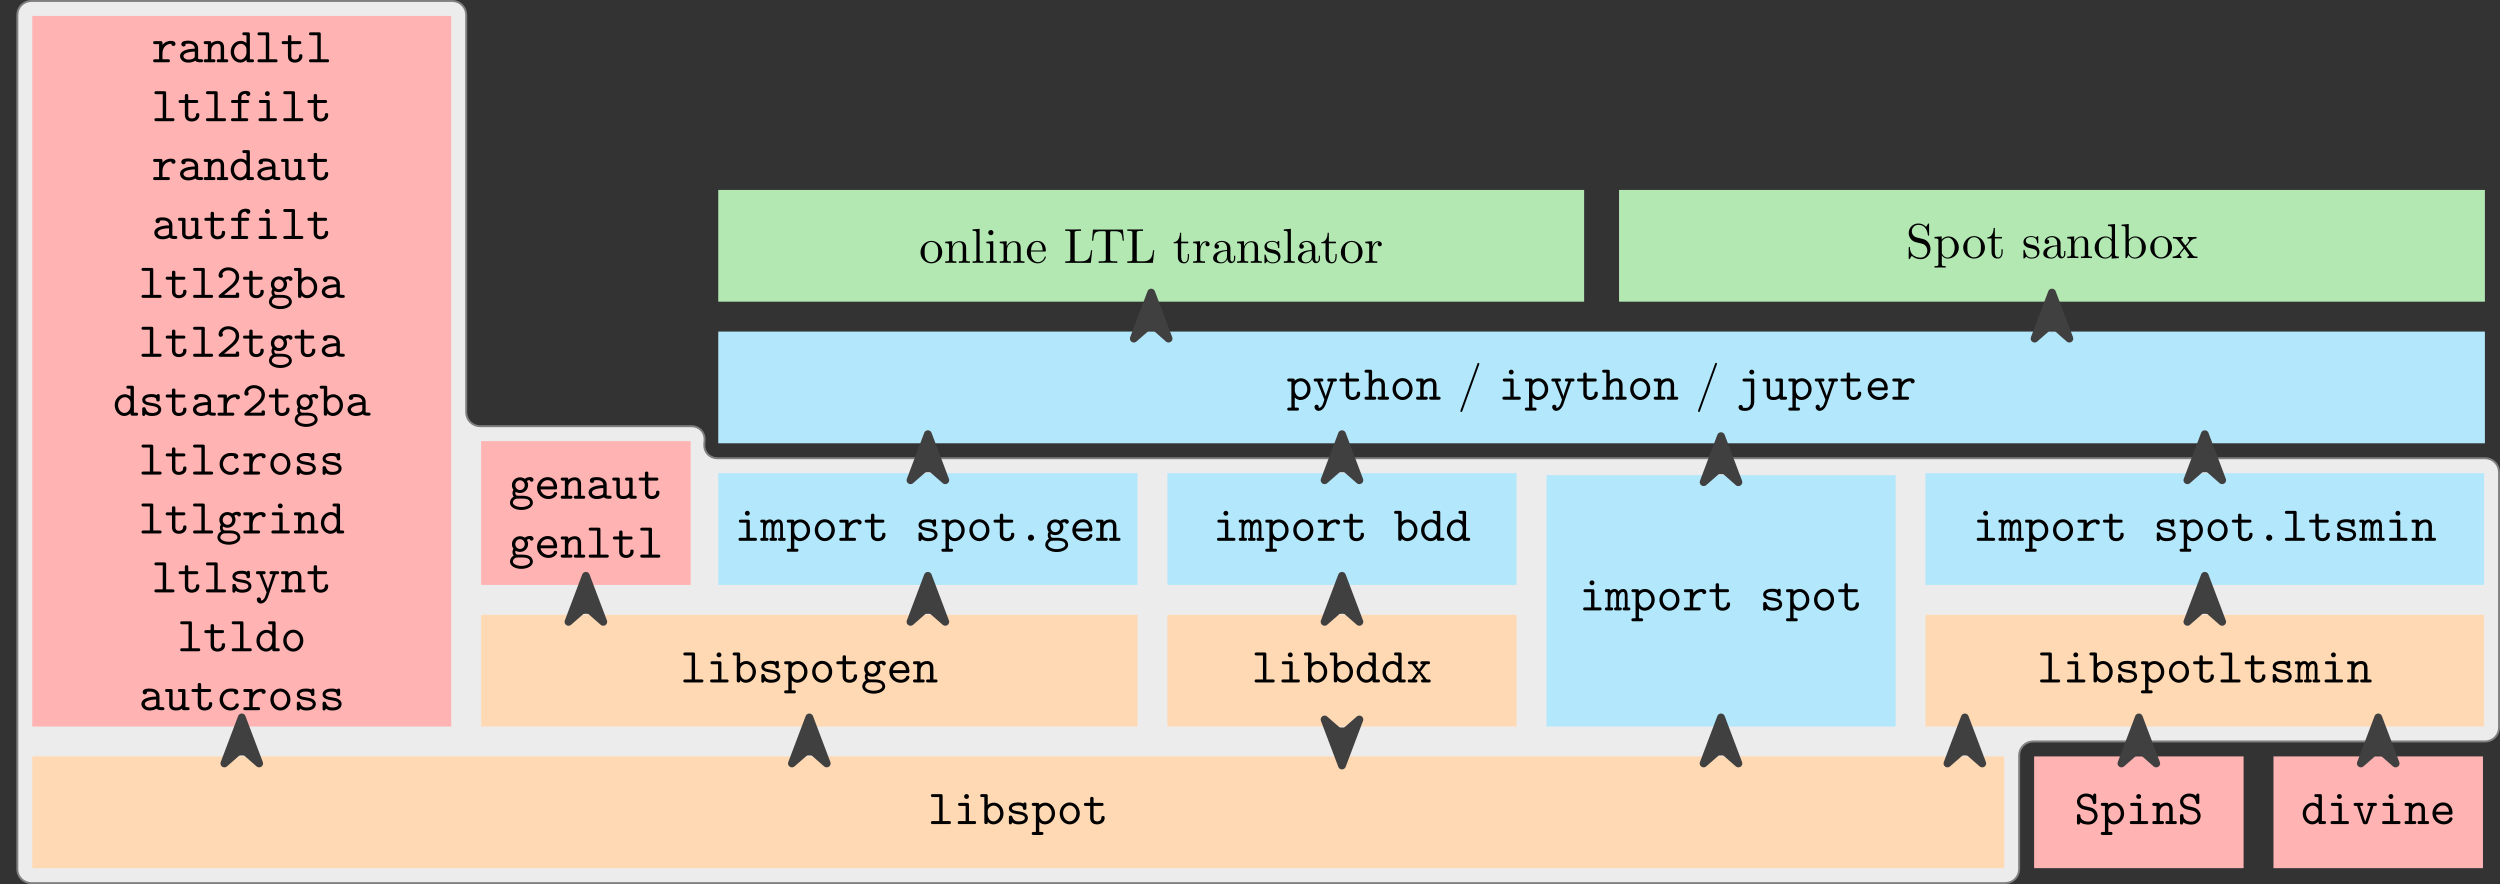 <?xml version="1.0" encoding="UTF-8"?>
<svg xmlns="http://www.w3.org/2000/svg" xmlns:xlink="http://www.w3.org/1999/xlink" width="608.931pt" height="215.336pt" viewBox="0 0 608.931 215.336" version="1.1">
<rect x="0" y="0" width="608.931" height="215.336" fill="#333333" stroke="none"/>
<defs>
<g>
<symbol overflow="visible" id="glyph0-0">
<path style="stroke:none;" d=""/>
</symbol>
<symbol overflow="visible" id="glyph0-1">
<path style="stroke:none;" d="M 3.547 -6.812 C 3.547 -7.188 3.484 -7.297 3.078 -7.297 L 1.188 -7.297 C 0.984 -7.297 0.688 -7.297 0.688 -6.938 C 0.688 -6.578 1 -6.578 1.172 -6.578 L 2.719 -6.578 L 2.719 -0.734 L 1.188 -0.734 C 0.984 -0.734 0.688 -0.734 0.688 -0.359 C 0.688 0 1 0 1.172 0 L 5.109 0 C 5.281 0 5.578 0 5.578 -0.359 C 5.578 -0.734 5.297 -0.734 5.109 -0.734 L 3.547 -0.734 Z M 3.547 -6.812 "/>
</symbol>
<symbol overflow="visible" id="glyph0-2">
<path style="stroke:none;" d="M 3.688 -4.656 C 3.688 -5.031 3.625 -5.156 3.219 -5.156 L 1.516 -5.156 C 1.344 -5.156 1.031 -5.156 1.031 -4.797 C 1.031 -4.422 1.344 -4.422 1.516 -4.422 L 2.875 -4.422 L 2.875 -0.734 L 1.422 -0.734 C 1.234 -0.734 0.938 -0.734 0.938 -0.359 C 0.938 0 1.25 0 1.422 0 L 4.953 0 C 5.125 0 5.438 0 5.438 -0.359 C 5.438 -0.734 5.125 -0.734 4.953 -0.734 L 3.688 -0.734 Z M 3.688 -6.719 C 3.688 -7.047 3.438 -7.312 3.094 -7.312 C 2.766 -7.312 2.5 -7.047 2.5 -6.719 C 2.5 -6.391 2.766 -6.125 3.094 -6.125 C 3.438 -6.125 3.688 -6.391 3.688 -6.719 Z M 3.688 -6.719 "/>
</symbol>
<symbol overflow="visible" id="glyph0-3">
<path style="stroke:none;" d="M 1.984 -4.641 L 1.984 -6.812 C 1.984 -7.188 1.906 -7.297 1.5 -7.297 L 0.641 -7.297 C 0.438 -7.297 0.141 -7.297 0.141 -6.938 C 0.141 -6.578 0.453 -6.578 0.625 -6.578 L 1.156 -6.578 L 1.156 -0.484 C 1.156 -0.25 1.156 0 1.578 0 C 1.984 0 1.984 -0.234 1.984 -0.531 C 2.469 -0.031 2.984 0.078 3.375 0.078 C 4.672 0.078 5.828 -1.062 5.828 -2.578 C 5.828 -4.047 4.766 -5.219 3.5 -5.219 C 2.922 -5.219 2.391 -5.016 1.984 -4.641 Z M 1.984 -2.281 L 1.984 -3.156 C 1.984 -3.859 2.672 -4.5 3.438 -4.5 C 4.312 -4.5 5.016 -3.625 5.016 -2.578 C 5.016 -1.438 4.172 -0.656 3.328 -0.656 C 2.406 -0.656 1.984 -1.703 1.984 -2.281 Z M 1.984 -2.281 "/>
</symbol>
<symbol overflow="visible" id="glyph0-4">
<path style="stroke:none;" d="M 3.562 -3.047 C 3.281 -3.094 3.047 -3.125 2.75 -3.188 C 2.406 -3.234 1.594 -3.375 1.594 -3.844 C 1.594 -4.156 1.969 -4.531 3.109 -4.531 C 4.094 -4.531 4.266 -4.172 4.297 -3.859 C 4.312 -3.656 4.344 -3.453 4.703 -3.453 C 5.125 -3.453 5.125 -3.703 5.125 -3.938 L 5.125 -4.766 C 5.125 -4.953 5.125 -5.266 4.766 -5.266 C 4.484 -5.266 4.438 -5.094 4.406 -5.016 C 3.891 -5.266 3.359 -5.266 3.125 -5.266 C 1.141 -5.266 0.859 -4.281 0.859 -3.844 C 0.859 -2.75 2.109 -2.547 3.219 -2.375 C 3.797 -2.281 4.75 -2.125 4.75 -1.5 C 4.75 -1.047 4.312 -0.656 3.234 -0.656 C 2.672 -0.656 2 -0.781 1.703 -1.719 C 1.641 -1.938 1.594 -2.062 1.281 -2.062 C 0.859 -2.062 0.859 -1.812 0.859 -1.578 L 0.859 -0.422 C 0.859 -0.234 0.859 0.078 1.219 0.078 C 1.328 0.078 1.516 0.062 1.656 -0.375 C 2.25 0.047 2.875 0.078 3.219 0.078 C 5.109 0.078 5.484 -0.922 5.484 -1.5 C 5.484 -2.734 3.938 -2.984 3.562 -3.047 Z M 3.562 -3.047 "/>
</symbol>
<symbol overflow="visible" id="glyph0-5">
<path style="stroke:none;" d="M 1.984 -3.156 C 1.984 -3.859 2.672 -4.5 3.438 -4.5 C 4.312 -4.5 5.016 -3.625 5.016 -2.578 C 5.016 -1.438 4.172 -0.656 3.328 -0.656 C 2.406 -0.656 1.984 -1.703 1.984 -2.281 Z M 1.984 -0.531 C 2.469 -0.031 2.984 0.078 3.375 0.078 C 4.672 0.078 5.828 -1.062 5.828 -2.578 C 5.828 -4.047 4.766 -5.219 3.5 -5.219 C 2.922 -5.219 2.391 -5.016 1.984 -4.641 C 1.984 -4.984 1.953 -5.156 1.5 -5.156 L 0.641 -5.156 C 0.438 -5.156 0.141 -5.156 0.141 -4.781 C 0.141 -4.422 0.453 -4.422 0.625 -4.422 L 1.156 -4.422 L 1.156 1.922 L 0.641 1.922 C 0.438 1.922 0.141 1.922 0.141 2.297 C 0.141 2.656 0.453 2.656 0.625 2.656 L 2.516 2.656 C 2.688 2.656 3 2.656 3 2.297 C 3 1.922 2.703 1.922 2.516 1.922 L 1.984 1.922 Z M 1.984 -0.531 "/>
</symbol>
<symbol overflow="visible" id="glyph0-6">
<path style="stroke:none;" d="M 5.578 -2.578 C 5.578 -4.078 4.469 -5.266 3.125 -5.266 C 1.797 -5.266 0.688 -4.078 0.688 -2.578 C 0.688 -1.062 1.812 0.078 3.125 0.078 C 4.453 0.078 5.578 -1.078 5.578 -2.578 Z M 3.125 -0.656 C 2.25 -0.656 1.5 -1.547 1.5 -2.672 C 1.5 -3.75 2.281 -4.531 3.125 -4.531 C 4 -4.531 4.75 -3.75 4.75 -2.672 C 4.75 -1.547 4.016 -0.656 3.125 -0.656 Z M 3.125 -0.656 "/>
</symbol>
<symbol overflow="visible" id="glyph0-7">
<path style="stroke:none;" d="M 2.656 -4.422 L 4.609 -4.422 C 4.797 -4.422 5.094 -4.422 5.094 -4.781 C 5.094 -5.156 4.812 -5.156 4.609 -5.156 L 2.656 -5.156 L 2.656 -6.125 C 2.656 -6.359 2.656 -6.625 2.25 -6.625 C 1.828 -6.625 1.828 -6.375 1.828 -6.125 L 1.828 -5.156 L 0.781 -5.156 C 0.594 -5.156 0.297 -5.156 0.297 -4.781 C 0.297 -4.422 0.594 -4.422 0.781 -4.422 L 1.828 -4.422 L 1.828 -1.5 C 1.828 -0.359 2.641 0.078 3.516 0.078 C 4.406 0.078 5.359 -0.438 5.359 -1.5 C 5.359 -1.719 5.359 -1.969 4.953 -1.969 C 4.547 -1.969 4.547 -1.719 4.547 -1.516 C 4.531 -0.781 3.844 -0.656 3.578 -0.656 C 2.656 -0.656 2.656 -1.281 2.656 -1.578 Z M 2.656 -4.422 "/>
</symbol>
<symbol overflow="visible" id="glyph0-8">
<path style="stroke:none;" d="M 2.656 -2.219 C 2.656 -3.344 3.359 -4.5 4.812 -4.5 C 4.812 -4.203 5.016 -3.969 5.312 -3.969 C 5.578 -3.969 5.828 -4.156 5.828 -4.484 C 5.828 -4.719 5.672 -5.219 4.688 -5.219 C 4.078 -5.219 3.312 -5.016 2.656 -4.25 L 2.656 -4.656 C 2.656 -5.031 2.578 -5.156 2.172 -5.156 L 0.859 -5.156 C 0.688 -5.156 0.375 -5.156 0.375 -4.797 C 0.375 -4.422 0.672 -4.422 0.859 -4.422 L 1.828 -4.422 L 1.828 -0.734 L 0.859 -0.734 C 0.688 -0.734 0.375 -0.734 0.375 -0.375 C 0.375 0 0.672 0 0.859 0 L 3.984 0 C 4.156 0 4.469 0 4.469 -0.359 C 4.469 -0.734 4.156 -0.734 3.984 -0.734 L 2.656 -0.734 Z M 2.656 -2.219 "/>
</symbol>
<symbol overflow="visible" id="glyph0-9">
<path style="stroke:none;" d="M 4.375 -0.375 C 4.641 -0.016 5.219 0 5.672 0 C 6 0 6.266 0 6.266 -0.375 C 6.266 -0.734 5.969 -0.734 5.781 -0.734 C 5.281 -0.734 5.156 -0.781 5.062 -0.828 L 5.062 -3.406 C 5.062 -4.25 4.422 -5.266 2.703 -5.266 C 2.188 -5.266 0.969 -5.266 0.969 -4.391 C 0.969 -4.031 1.219 -3.844 1.5 -3.844 C 1.688 -3.844 2.016 -3.938 2.031 -4.391 C 2.031 -4.484 2.047 -4.5 2.281 -4.516 C 2.453 -4.531 2.609 -4.531 2.719 -4.531 C 3.625 -4.531 4.25 -4.156 4.25 -3.312 C 2.125 -3.281 0.656 -2.672 0.656 -1.531 C 0.656 -0.703 1.406 0.078 2.625 0.078 C 3.078 0.078 3.812 -0.016 4.375 -0.375 Z M 4.25 -2.609 L 4.25 -1.609 C 4.25 -1.328 4.25 -1.078 3.781 -0.859 C 3.344 -0.656 2.812 -0.656 2.719 -0.656 C 1.969 -0.656 1.484 -1.062 1.484 -1.531 C 1.484 -2.109 2.516 -2.562 4.25 -2.609 Z M 4.25 -2.609 "/>
</symbol>
<symbol overflow="visible" id="glyph0-10">
<path style="stroke:none;" d="M 1.984 -4.594 C 1.984 -4.969 1.984 -5.156 1.5 -5.156 L 0.641 -5.156 C 0.438 -5.156 0.141 -5.156 0.141 -4.781 C 0.141 -4.422 0.453 -4.422 0.625 -4.422 L 1.156 -4.422 L 1.156 -0.734 L 0.641 -0.734 C 0.438 -0.734 0.141 -0.734 0.141 -0.359 C 0.141 0 0.453 0 0.625 0 L 2.516 0 C 2.688 0 3 0 3 -0.359 C 3 -0.734 2.703 -0.734 2.516 -0.734 L 1.984 -0.734 L 1.984 -2.844 C 1.984 -4.047 2.875 -4.5 3.484 -4.5 C 4.109 -4.5 4.281 -4.156 4.281 -3.438 L 4.281 -0.734 L 3.812 -0.734 C 3.625 -0.734 3.328 -0.734 3.328 -0.359 C 3.328 0 3.641 0 3.812 0 L 5.641 0 C 5.812 0 6.125 0 6.125 -0.359 C 6.125 -0.734 5.828 -0.734 5.625 -0.734 L 5.109 -0.734 L 5.109 -3.5 C 5.109 -4.703 4.5 -5.219 3.547 -5.219 C 2.75 -5.219 2.219 -4.812 1.984 -4.594 Z M 1.984 -4.594 "/>
</symbol>
<symbol overflow="visible" id="glyph0-11">
<path style="stroke:none;" d="M 4.281 -0.594 C 4.281 -0.172 4.281 0 4.75 0 L 5.625 0 C 5.828 0 6.125 0 6.125 -0.375 C 6.125 -0.734 5.812 -0.734 5.641 -0.734 L 5.109 -0.734 L 5.109 -6.812 C 5.109 -7.188 5.031 -7.297 4.625 -7.297 L 3.75 -7.297 C 3.562 -7.297 3.266 -7.297 3.266 -6.938 C 3.266 -6.578 3.578 -6.578 3.734 -6.578 L 4.281 -6.578 L 4.281 -4.688 C 3.891 -5.031 3.391 -5.219 2.875 -5.219 C 1.578 -5.219 0.438 -4.094 0.438 -2.562 C 0.438 -1.094 1.5 0.078 2.766 0.078 C 3.438 0.078 3.938 -0.25 4.281 -0.594 Z M 4.281 -3.172 L 4.281 -2.312 C 4.281 -1.656 3.734 -0.656 2.828 -0.656 C 1.969 -0.656 1.25 -1.5 1.25 -2.562 C 1.25 -3.719 2.094 -4.5 2.922 -4.5 C 3.688 -4.5 4.281 -3.828 4.281 -3.172 Z M 4.281 -3.172 "/>
</symbol>
<symbol overflow="visible" id="glyph0-12">
<path style="stroke:none;" d="M 3.031 -4.422 L 4.484 -4.422 C 4.656 -4.422 4.953 -4.422 4.953 -4.781 C 4.953 -5.156 4.672 -5.156 4.484 -5.156 L 3.031 -5.156 L 3.031 -5.719 C 3.031 -6.641 3.828 -6.641 4.188 -6.641 C 4.188 -6.594 4.297 -6.125 4.703 -6.125 C 4.953 -6.125 5.219 -6.328 5.219 -6.656 C 5.219 -7.375 4.266 -7.375 4.078 -7.375 C 3.125 -7.375 2.203 -6.828 2.203 -5.781 L 2.203 -5.156 L 1 -5.156 C 0.812 -5.156 0.516 -5.156 0.516 -4.781 C 0.516 -4.422 0.812 -4.422 0.984 -4.422 L 2.203 -4.422 L 2.203 -0.734 L 0.984 -0.734 C 0.812 -0.734 0.5 -0.734 0.5 -0.375 C 0.5 0 0.812 0 0.984 0 L 4.234 0 C 4.406 0 4.719 0 4.719 -0.359 C 4.719 -0.734 4.406 -0.734 4.234 -0.734 L 3.031 -0.734 Z M 3.031 -4.422 "/>
</symbol>
<symbol overflow="visible" id="glyph0-13">
<path style="stroke:none;" d="M 4.281 -0.375 C 4.297 0 4.547 0 4.75 0 L 5.625 0 C 5.828 0 6.125 0 6.125 -0.375 C 6.125 -0.734 5.812 -0.734 5.641 -0.734 L 5.109 -0.734 L 5.109 -4.656 C 5.109 -5.031 5.031 -5.156 4.625 -5.156 L 3.75 -5.156 C 3.562 -5.156 3.266 -5.156 3.266 -4.781 C 3.266 -4.422 3.578 -4.422 3.734 -4.422 L 4.281 -4.422 L 4.281 -1.875 C 4.281 -0.797 3.312 -0.656 2.922 -0.656 C 1.984 -0.656 1.984 -1.047 1.984 -1.438 L 1.984 -4.656 C 1.984 -5.031 1.906 -5.156 1.5 -5.156 L 0.641 -5.156 C 0.438 -5.156 0.141 -5.156 0.141 -4.781 C 0.141 -4.422 0.453 -4.422 0.625 -4.422 L 1.156 -4.422 L 1.156 -1.359 C 1.156 -0.219 1.984 0.078 2.859 0.078 C 3.344 0.078 3.844 -0.047 4.281 -0.375 Z M 4.281 -0.375 "/>
</symbol>
<symbol overflow="visible" id="glyph0-14">
<path style="stroke:none;" d="M 0.797 -0.688 C 0.688 -0.594 0.625 -0.531 0.625 -0.375 C 0.625 0 0.922 0 1.109 0 L 5.156 0 C 5.562 0 5.641 -0.109 5.641 -0.484 L 5.641 -0.797 C 5.641 -1.031 5.641 -1.297 5.234 -1.297 C 4.812 -1.297 4.812 -1.062 4.812 -0.734 L 1.969 -0.734 C 2.672 -1.344 3.828 -2.234 4.344 -2.719 C 5.094 -3.375 5.641 -4.141 5.641 -5.109 C 5.641 -6.531 4.438 -7.438 2.969 -7.438 C 1.562 -7.438 0.625 -6.453 0.625 -5.438 C 0.625 -5 0.953 -4.859 1.156 -4.859 C 1.406 -4.859 1.688 -5.062 1.688 -5.406 C 1.688 -5.547 1.625 -5.703 1.516 -5.781 C 1.703 -6.328 2.266 -6.703 2.922 -6.703 C 3.891 -6.703 4.812 -6.156 4.812 -5.109 C 4.812 -4.266 4.234 -3.578 3.438 -2.922 Z M 0.797 -0.688 "/>
</symbol>
<symbol overflow="visible" id="glyph0-15">
<path style="stroke:none;" d="M 2.781 -2.109 C 2.141 -2.109 1.641 -2.672 1.641 -3.297 C 1.641 -3.984 2.156 -4.5 2.781 -4.5 C 3.438 -4.5 3.938 -3.938 3.938 -3.312 C 3.938 -2.625 3.406 -2.109 2.781 -2.109 Z M 1.703 -1.688 C 1.75 -1.656 2.203 -1.391 2.781 -1.391 C 3.891 -1.391 4.75 -2.25 4.75 -3.312 C 4.75 -3.672 4.656 -4.016 4.453 -4.344 C 4.703 -4.5 4.984 -4.547 5.141 -4.547 C 5.219 -4.234 5.484 -4.141 5.609 -4.141 C 5.812 -4.141 6.078 -4.297 6.078 -4.641 C 6.078 -4.906 5.859 -5.281 5.219 -5.281 C 5.078 -5.281 4.5 -5.266 3.938 -4.859 C 3.75 -5 3.328 -5.219 2.781 -5.219 C 1.656 -5.219 0.812 -4.328 0.812 -3.312 C 0.812 -2.797 1.016 -2.406 1.188 -2.172 C 1.062 -1.984 0.953 -1.719 0.953 -1.359 C 0.953 -0.938 1.125 -0.641 1.234 -0.5 C 0.344 0.031 0.344 0.844 0.344 0.984 C 0.344 2.016 1.609 2.734 3.125 2.734 C 4.656 2.734 5.922 2 5.922 0.984 C 5.922 0.531 5.703 -0.062 5.094 -0.375 C 4.938 -0.469 4.438 -0.734 3.359 -0.734 L 2.516 -0.734 C 2.422 -0.734 2.266 -0.734 2.172 -0.75 C 2 -0.75 1.922 -0.75 1.781 -0.922 C 1.656 -1.094 1.641 -1.328 1.641 -1.344 C 1.641 -1.406 1.656 -1.562 1.703 -1.688 Z M 3.125 2.016 C 1.938 2.016 1.047 1.5 1.047 0.984 C 1.047 0.766 1.141 0.375 1.531 0.141 C 1.828 -0.047 1.938 -0.047 2.812 -0.047 C 3.875 -0.047 5.219 -0.047 5.219 0.984 C 5.219 1.5 4.328 2.016 3.125 2.016 Z M 3.125 2.016 "/>
</symbol>
<symbol overflow="visible" id="glyph0-16">
<path style="stroke:none;" d="M 5.562 -1.297 C 5.562 -1.641 5.219 -1.641 5.156 -1.641 C 4.953 -1.641 4.844 -1.609 4.75 -1.375 C 4.688 -1.219 4.453 -0.656 3.578 -0.656 C 2.562 -0.656 1.703 -1.5 1.703 -2.578 C 1.703 -3.156 2.031 -4.531 3.641 -4.531 C 3.891 -4.531 4.359 -4.531 4.359 -4.422 C 4.375 -4 4.609 -3.844 4.891 -3.844 C 5.172 -3.844 5.422 -4.047 5.422 -4.391 C 5.422 -5.266 4.188 -5.266 3.641 -5.266 C 1.594 -5.266 0.875 -3.641 0.875 -2.578 C 0.875 -1.141 2 0.078 3.5 0.078 C 5.156 0.078 5.562 -1.094 5.562 -1.297 Z M 5.562 -1.297 "/>
</symbol>
<symbol overflow="visible" id="glyph0-17">
<path style="stroke:none;" d="M 5.141 -4.422 L 5.5 -4.422 C 5.672 -4.422 5.969 -4.422 5.969 -4.781 C 5.969 -5.156 5.688 -5.156 5.5 -5.156 L 4.094 -5.156 C 3.922 -5.156 3.625 -5.156 3.625 -4.797 C 3.625 -4.422 3.906 -4.422 4.094 -4.422 L 4.438 -4.422 L 3.578 -1.875 C 3.422 -1.438 3.344 -1.219 3.266 -0.844 L 3.25 -0.844 C 3.188 -1.078 3.078 -1.328 3 -1.547 L 1.891 -4.422 L 2.188 -4.422 C 2.359 -4.422 2.672 -4.422 2.672 -4.781 C 2.672 -5.156 2.375 -5.156 2.188 -5.156 L 0.781 -5.156 C 0.594 -5.156 0.312 -5.156 0.312 -4.781 C 0.312 -4.422 0.609 -4.422 0.781 -4.422 L 1.156 -4.422 L 2.859 -0.156 C 2.906 -0.031 2.906 -0.016 2.906 0 C 2.906 0.031 2.609 1 2.453 1.297 C 2.109 1.953 1.672 1.984 1.5 2 C 1.5 1.984 1.547 1.891 1.547 1.734 C 1.547 1.438 1.344 1.219 1.047 1.219 C 0.719 1.219 0.516 1.438 0.516 1.75 C 0.516 2.25 0.922 2.719 1.5 2.719 C 2.703 2.719 3.234 1.141 3.281 1.016 Z M 5.141 -4.422 "/>
</symbol>
<symbol overflow="visible" id="glyph0-18">
<path style="stroke:none;" d="M 5.062 -2.281 C 5.312 -2.281 5.547 -2.281 5.547 -2.719 C 5.547 -4.094 4.781 -5.266 3.234 -5.266 C 1.812 -5.266 0.656 -4.062 0.656 -2.594 C 0.656 -1.141 1.859 0.078 3.406 0.078 C 4.984 0.078 5.547 -1 5.547 -1.297 C 5.547 -1.641 5.203 -1.641 5.125 -1.641 C 4.906 -1.641 4.812 -1.609 4.734 -1.375 C 4.469 -0.766 3.828 -0.656 3.484 -0.656 C 2.594 -0.656 1.703 -1.25 1.5 -2.281 Z M 1.516 -3 C 1.688 -3.875 2.391 -4.531 3.234 -4.531 C 3.844 -4.531 4.594 -4.234 4.703 -3 Z M 1.516 -3 "/>
</symbol>
<symbol overflow="visible" id="glyph0-19">
<path style="stroke:none;" d="M 3.438 -2.656 L 4.797 -4.422 L 5.266 -4.422 C 5.438 -4.422 5.766 -4.422 5.766 -4.781 C 5.766 -5.156 5.453 -5.156 5.266 -5.156 L 3.875 -5.156 C 3.688 -5.156 3.391 -5.156 3.391 -4.797 C 3.391 -4.422 3.656 -4.422 3.984 -4.422 L 3.094 -3.219 L 2.188 -4.422 C 2.5 -4.422 2.766 -4.422 2.766 -4.797 C 2.766 -5.156 2.469 -5.156 2.281 -5.156 L 0.891 -5.156 C 0.703 -5.156 0.391 -5.156 0.391 -4.781 C 0.391 -4.422 0.719 -4.422 0.891 -4.422 L 1.359 -4.422 L 2.766 -2.656 L 1.297 -0.734 L 0.812 -0.734 C 0.641 -0.734 0.328 -0.734 0.328 -0.359 C 0.328 0 0.641 0 0.812 0 L 2.219 0 C 2.391 0 2.688 0 2.688 -0.359 C 2.688 -0.734 2.438 -0.734 2.062 -0.734 L 3.094 -2.203 L 4.156 -0.734 C 3.828 -0.734 3.562 -0.734 3.562 -0.359 C 3.562 0 3.859 0 4.047 0 L 5.438 0 C 5.609 0 5.922 0 5.922 -0.359 C 5.922 -0.734 5.625 -0.734 5.438 -0.734 L 4.953 -0.734 Z M 3.438 -2.656 "/>
</symbol>
<symbol overflow="visible" id="glyph0-20">
<path style="stroke:none;" d="M 1.297 -4.797 C 1.281 -5.156 1.047 -5.156 0.828 -5.156 L 0.438 -5.156 C 0.266 -5.156 -0.047 -5.156 -0.047 -4.797 C -0.047 -4.422 0.203 -4.422 0.641 -4.422 L 0.641 -0.734 C 0.203 -0.734 -0.047 -0.734 -0.047 -0.359 C -0.047 0 0.281 0 0.438 0 L 1.5 0 C 1.672 0 1.984 0 1.984 -0.359 C 1.984 -0.734 1.734 -0.734 1.297 -0.734 L 1.297 -2.875 C 1.297 -3.938 1.797 -4.5 2.281 -4.5 C 2.562 -4.5 2.719 -4.297 2.719 -3.516 L 2.719 -0.734 C 2.5 -0.734 2.203 -0.734 2.203 -0.359 C 2.203 0 2.516 0 2.688 0 L 3.578 0 C 3.766 0 4.078 0 4.078 -0.359 C 4.078 -0.734 3.828 -0.734 3.391 -0.734 L 3.391 -2.875 C 3.391 -3.938 3.891 -4.5 4.375 -4.5 C 4.656 -4.5 4.812 -4.297 4.812 -3.516 L 4.812 -0.734 C 4.594 -0.734 4.297 -0.734 4.297 -0.359 C 4.297 0 4.609 0 4.781 0 L 5.672 0 C 5.859 0 6.172 0 6.172 -0.359 C 6.172 -0.734 5.922 -0.734 5.484 -0.734 L 5.484 -3.625 C 5.484 -3.859 5.484 -5.219 4.422 -5.219 C 4.062 -5.219 3.578 -5.062 3.234 -4.609 C 3.062 -5.016 2.719 -5.219 2.328 -5.219 C 1.953 -5.219 1.594 -5.062 1.297 -4.797 Z M 1.297 -4.797 "/>
</symbol>
<symbol overflow="visible" id="glyph0-21">
<path style="stroke:none;" d="M 3.891 -0.734 C 3.891 -1.188 3.531 -1.5 3.141 -1.5 C 2.688 -1.5 2.391 -1.125 2.391 -0.75 C 2.391 -0.312 2.75 0 3.125 0 C 3.578 0 3.891 -0.375 3.891 -0.734 Z M 3.891 -0.734 "/>
</symbol>
<symbol overflow="visible" id="glyph0-22">
<path style="stroke:none;" d="M 3.531 -3.281 C 3.875 -3.203 4.859 -2.969 4.859 -1.922 C 4.859 -1.297 4.344 -0.594 3.406 -0.594 C 3.078 -0.594 2.484 -0.641 2.016 -0.969 C 1.5 -1.297 1.453 -1.797 1.453 -2.016 C 1.438 -2.219 1.422 -2.422 1.047 -2.422 C 0.625 -2.422 0.625 -2.172 0.625 -1.938 L 0.625 -0.359 C 0.625 -0.172 0.625 0.125 0.984 0.125 C 1.25 0.125 1.312 -0.031 1.422 -0.422 C 1.906 -0.062 2.625 0.125 3.391 0.125 C 4.781 0.125 5.641 -0.922 5.641 -1.984 C 5.641 -2.75 5.219 -3.25 5.062 -3.406 C 4.578 -3.891 4.25 -3.969 3.328 -4.188 L 2.359 -4.406 C 1.859 -4.547 1.406 -4.953 1.406 -5.516 C 1.406 -6.125 1.984 -6.703 2.828 -6.703 C 4.25 -6.703 4.422 -5.578 4.5 -5.219 C 4.531 -4.953 4.656 -4.875 4.906 -4.875 C 5.312 -4.875 5.312 -5.125 5.312 -5.359 L 5.312 -6.938 C 5.312 -7.141 5.312 -7.438 4.953 -7.438 C 4.672 -7.438 4.609 -7.234 4.516 -6.875 C 4.031 -7.297 3.375 -7.438 2.844 -7.438 C 1.516 -7.438 0.625 -6.484 0.625 -5.469 C 0.625 -4.672 1.172 -3.891 2.156 -3.594 C 2.219 -3.578 3.375 -3.312 3.531 -3.281 Z M 3.531 -3.281 "/>
</symbol>
<symbol overflow="visible" id="glyph0-23">
<path style="stroke:none;" d="M 5.141 -4.422 L 5.5 -4.422 C 5.672 -4.422 5.969 -4.422 5.969 -4.781 C 5.969 -5.156 5.688 -5.156 5.5 -5.156 L 4.094 -5.156 C 3.922 -5.156 3.625 -5.156 3.625 -4.797 C 3.625 -4.422 3.906 -4.422 4.094 -4.422 L 4.438 -4.422 L 3.125 -0.578 L 1.828 -4.422 L 2.156 -4.422 C 2.344 -4.422 2.641 -4.422 2.641 -4.781 C 2.641 -5.156 2.359 -5.156 2.156 -5.156 L 0.766 -5.156 C 0.578 -5.156 0.281 -5.156 0.281 -4.781 C 0.281 -4.422 0.578 -4.422 0.766 -4.422 L 1.125 -4.422 L 2.5 -0.359 C 2.641 0.047 2.875 0.047 3.125 0.047 C 3.359 0.047 3.641 0.047 3.766 -0.344 Z M 5.141 -4.422 "/>
</symbol>
<symbol overflow="visible" id="glyph0-24">
<path style="stroke:none;" d="M 5.109 -3.5 C 5.109 -4.703 4.5 -5.219 3.547 -5.219 C 2.75 -5.219 2.219 -4.812 1.984 -4.594 L 1.984 -6.812 C 1.984 -7.188 1.906 -7.297 1.5 -7.297 L 0.641 -7.297 C 0.438 -7.297 0.141 -7.297 0.141 -6.938 C 0.141 -6.578 0.453 -6.578 0.625 -6.578 L 1.156 -6.578 L 1.156 -0.734 L 0.641 -0.734 C 0.438 -0.734 0.141 -0.734 0.141 -0.359 C 0.141 0 0.453 0 0.625 0 L 2.516 0 C 2.688 0 3 0 3 -0.359 C 3 -0.734 2.703 -0.734 2.516 -0.734 L 1.984 -0.734 L 1.984 -2.844 C 1.984 -4.047 2.875 -4.5 3.484 -4.5 C 4.109 -4.5 4.281 -4.156 4.281 -3.438 L 4.281 -0.734 L 3.812 -0.734 C 3.625 -0.734 3.328 -0.734 3.328 -0.359 C 3.328 0 3.641 0 3.812 0 L 5.641 0 C 5.812 0 6.125 0 6.125 -0.359 C 6.125 -0.734 5.828 -0.734 5.625 -0.734 L 5.109 -0.734 Z M 5.109 -3.5 "/>
</symbol>
<symbol overflow="visible" id="glyph0-25">
<path style="stroke:none;" d="M 4.406 -4.656 C 4.406 -5.031 4.328 -5.156 3.922 -5.156 L 2.031 -5.156 C 1.844 -5.156 1.547 -5.156 1.547 -4.781 C 1.547 -4.422 1.844 -4.422 2.016 -4.422 L 3.578 -4.422 L 3.578 0.469 C 3.578 0.672 3.578 1.125 3.266 1.547 C 2.938 2 2.562 2 2.297 2 C 1.953 2 1.812 1.969 1.625 1.953 C 1.641 1.906 1.641 1.891 1.641 1.812 C 1.641 1.469 1.359 1.266 1.109 1.266 C 0.844 1.266 0.578 1.469 0.578 1.812 C 0.578 2.719 1.75 2.719 2.234 2.719 C 3.969 2.719 4.406 1.297 4.406 0.531 Z M 4.406 -6.719 C 4.406 -7.047 4.141 -7.312 3.797 -7.312 C 3.469 -7.312 3.203 -7.047 3.203 -6.719 C 3.203 -6.391 3.469 -6.125 3.797 -6.125 C 4.141 -6.125 4.406 -6.391 4.406 -6.719 Z M 4.406 -6.719 "/>
</symbol>
<symbol overflow="visible" id="glyph1-0">
<path style="stroke:none;" d=""/>
</symbol>
<symbol overflow="visible" id="glyph1-1">
<path style="stroke:none;" d="M 5.234 -8.516 C 5.297 -8.672 5.297 -8.703 5.297 -8.719 C 5.297 -8.859 5.188 -8.969 5.062 -8.969 C 4.891 -8.969 4.844 -8.844 4.812 -8.719 L 0.734 2.531 C 0.672 2.688 0.672 2.719 0.672 2.75 C 0.672 2.875 0.781 2.984 0.906 2.984 C 1.078 2.984 1.125 2.875 1.156 2.75 Z M 5.234 -8.516 "/>
</symbol>
<symbol overflow="visible" id="glyph1-2">
<path style="stroke:none;" d="M 5.625 -2.562 C 5.625 -4.094 4.438 -5.359 2.984 -5.359 C 1.5 -5.359 0.328 -4.047 0.328 -2.562 C 0.328 -1.016 1.578 0.125 2.969 0.125 C 4.422 0.125 5.625 -1.047 5.625 -2.562 Z M 2.984 -0.172 C 2.469 -0.172 1.953 -0.422 1.625 -0.969 C 1.328 -1.5 1.328 -2.219 1.328 -2.656 C 1.328 -3.125 1.328 -3.766 1.609 -4.297 C 1.938 -4.844 2.5 -5.094 2.969 -5.094 C 3.5 -5.094 4.016 -4.828 4.328 -4.312 C 4.641 -3.797 4.641 -3.109 4.641 -2.656 C 4.641 -2.219 4.641 -1.578 4.375 -1.047 C 4.109 -0.516 3.578 -0.172 2.984 -0.172 Z M 2.984 -0.172 "/>
</symbol>
<symbol overflow="visible" id="glyph1-3">
<path style="stroke:none;" d="M 1.312 -4.109 L 1.312 -0.906 C 1.312 -0.375 1.188 -0.375 0.375 -0.375 L 0.375 0 C 0.797 -0.016 1.406 -0.031 1.734 -0.031 C 2.047 -0.031 2.672 -0.016 3.078 0 L 3.078 -0.375 C 2.266 -0.375 2.141 -0.375 2.141 -0.906 L 2.141 -3.109 C 2.141 -4.344 2.984 -5.016 3.75 -5.016 C 4.5 -5.016 4.641 -4.375 4.641 -3.688 L 4.641 -0.906 C 4.641 -0.375 4.5 -0.375 3.703 -0.375 L 3.703 0 C 4.125 -0.016 4.734 -0.031 5.062 -0.031 C 5.359 -0.031 5.984 -0.016 6.391 0 L 6.391 -0.375 C 5.766 -0.375 5.469 -0.375 5.469 -0.734 L 5.469 -3.016 C 5.469 -4.047 5.469 -4.406 5.094 -4.844 C 4.922 -5.047 4.531 -5.281 3.844 -5.281 C 2.969 -5.281 2.406 -4.766 2.062 -4.031 L 2.062 -5.281 L 0.375 -5.156 L 0.375 -4.781 C 1.219 -4.781 1.312 -4.703 1.312 -4.109 Z M 1.312 -4.109 "/>
</symbol>
<symbol overflow="visible" id="glyph1-4">
<path style="stroke:none;" d="M 2.109 -8.297 L 0.391 -8.156 L 0.391 -7.797 C 1.234 -7.797 1.328 -7.703 1.328 -7.125 L 1.328 -0.906 C 1.328 -0.375 1.188 -0.375 0.391 -0.375 L 0.391 0 C 0.781 -0.016 1.422 -0.031 1.719 -0.031 C 2.016 -0.031 2.609 -0.016 3.047 0 L 3.047 -0.375 C 2.25 -0.375 2.109 -0.375 2.109 -0.906 Z M 2.109 -8.297 "/>
</symbol>
<symbol overflow="visible" id="glyph1-5">
<path style="stroke:none;" d="M 2.109 -5.281 L 0.438 -5.156 L 0.438 -4.781 C 1.219 -4.781 1.328 -4.703 1.328 -4.125 L 1.328 -0.906 C 1.328 -0.375 1.188 -0.375 0.391 -0.375 L 0.391 0 C 0.781 -0.016 1.422 -0.031 1.703 -0.031 C 2.125 -0.031 2.547 -0.016 2.953 0 L 2.953 -0.375 C 2.156 -0.375 2.109 -0.438 2.109 -0.891 Z M 2.156 -7.359 C 2.156 -7.75 1.859 -8 1.531 -8 C 1.156 -8 0.891 -7.672 0.891 -7.359 C 0.891 -7.047 1.156 -6.734 1.531 -6.734 C 1.859 -6.734 2.156 -6.984 2.156 -7.359 Z M 2.156 -7.359 "/>
</symbol>
<symbol overflow="visible" id="glyph1-6">
<path style="stroke:none;" d="M 1.344 -3.016 C 1.406 -4.797 2.422 -5.094 2.828 -5.094 C 4.047 -5.094 4.172 -3.484 4.172 -3.016 Z M 1.328 -2.766 L 4.656 -2.766 C 4.922 -2.766 4.953 -2.766 4.953 -3.016 C 4.953 -4.203 4.312 -5.359 2.828 -5.359 C 1.438 -5.359 0.328 -4.125 0.328 -2.625 C 0.328 -1.031 1.594 0.125 2.969 0.125 C 4.422 0.125 4.953 -1.188 4.953 -1.422 C 4.953 -1.547 4.859 -1.562 4.812 -1.562 C 4.703 -1.562 4.672 -1.5 4.656 -1.406 C 4.234 -0.172 3.156 -0.172 3.031 -0.172 C 2.438 -0.172 1.953 -0.531 1.688 -0.969 C 1.328 -1.547 1.328 -2.328 1.328 -2.766 Z M 1.328 -2.766 "/>
</symbol>
<symbol overflow="visible" id="glyph1-7">
<path style="stroke:none;" d="M 6.953 -3.078 L 6.656 -3.078 C 6.531 -1.859 6.359 -0.375 4.25 -0.375 L 3.281 -0.375 C 2.719 -0.375 2.688 -0.453 2.688 -0.844 L 2.688 -7.219 C 2.688 -7.625 2.688 -7.797 3.828 -7.797 L 4.219 -7.797 L 4.219 -8.156 C 3.797 -8.125 2.703 -8.125 2.219 -8.125 C 1.75 -8.125 0.812 -8.125 0.391 -8.156 L 0.391 -7.797 L 0.688 -7.797 C 1.609 -7.797 1.625 -7.656 1.625 -7.234 L 1.625 -0.938 C 1.625 -0.5 1.609 -0.375 0.688 -0.375 L 0.391 -0.375 L 0.391 0 L 6.625 0 Z M 6.953 -3.078 "/>
</symbol>
<symbol overflow="visible" id="glyph1-8">
<path style="stroke:none;" d="M 7.953 -8.094 L 0.656 -8.094 L 0.438 -5.406 L 0.734 -5.406 C 0.891 -7.328 1.078 -7.719 2.875 -7.719 C 3.094 -7.719 3.406 -7.719 3.531 -7.703 C 3.781 -7.656 3.781 -7.516 3.781 -7.25 L 3.781 -0.938 C 3.781 -0.531 3.781 -0.375 2.516 -0.375 L 2.047 -0.375 L 2.047 0 C 2.531 -0.031 3.75 -0.031 4.297 -0.031 C 4.859 -0.031 6.078 -0.031 6.578 0 L 6.578 -0.375 L 6.094 -0.375 C 4.844 -0.375 4.844 -0.531 4.844 -0.938 L 4.844 -7.25 C 4.844 -7.484 4.844 -7.656 5.062 -7.703 C 5.188 -7.719 5.516 -7.719 5.734 -7.719 C 7.547 -7.719 7.719 -7.328 7.891 -5.406 L 8.188 -5.406 Z M 7.953 -8.094 "/>
</symbol>
<symbol overflow="visible" id="glyph1-9">
<path style="stroke:none;" d="M 2.062 -4.781 L 3.781 -4.781 L 3.781 -5.156 L 2.062 -5.156 L 2.062 -7.344 L 1.766 -7.344 C 1.75 -6.375 1.406 -5.094 0.234 -5.047 L 0.234 -4.781 L 1.25 -4.781 L 1.25 -1.484 C 1.25 -0.016 2.359 0.125 2.781 0.125 C 3.641 0.125 3.969 -0.719 3.969 -1.484 L 3.969 -2.156 L 3.672 -2.156 L 3.672 -1.5 C 3.672 -0.625 3.312 -0.172 2.875 -0.172 C 2.062 -0.172 2.062 -1.25 2.062 -1.453 Z M 2.062 -4.781 "/>
</symbol>
<symbol overflow="visible" id="glyph1-10">
<path style="stroke:none;" d="M 2 -3.969 L 2 -5.281 L 0.328 -5.156 L 0.328 -4.781 C 1.172 -4.781 1.266 -4.703 1.266 -4.109 L 1.266 -0.906 C 1.266 -0.375 1.141 -0.375 0.328 -0.375 L 0.328 0 C 0.797 -0.016 1.359 -0.031 1.703 -0.031 C 2.172 -0.031 2.734 -0.031 3.219 0 L 3.219 -0.375 L 2.969 -0.375 C 2.078 -0.375 2.062 -0.5 2.062 -0.938 L 2.062 -2.766 C 2.062 -3.953 2.562 -5.016 3.469 -5.016 C 3.547 -5.016 3.578 -5.016 3.594 -5.016 C 3.562 -5 3.328 -4.859 3.328 -4.547 C 3.328 -4.203 3.578 -4.031 3.844 -4.031 C 4.047 -4.031 4.344 -4.172 4.344 -4.547 C 4.344 -4.938 3.984 -5.281 3.469 -5.281 C 2.594 -5.281 2.156 -4.484 2 -3.969 Z M 2 -3.969 "/>
</symbol>
<symbol overflow="visible" id="glyph1-11">
<path style="stroke:none;" d="M 3.984 -0.906 C 4.031 -0.438 4.344 0.078 4.906 0.078 C 5.156 0.078 5.891 -0.094 5.891 -1.062 L 5.891 -1.734 L 5.594 -1.734 L 5.594 -1.062 C 5.594 -0.375 5.297 -0.297 5.156 -0.297 C 4.766 -0.297 4.719 -0.844 4.719 -0.891 L 4.719 -3.281 C 4.719 -3.797 4.719 -4.25 4.297 -4.703 C 3.828 -5.156 3.234 -5.359 2.656 -5.359 C 1.672 -5.359 0.844 -4.797 0.844 -4 C 0.844 -3.641 1.094 -3.438 1.406 -3.438 C 1.734 -3.438 1.953 -3.688 1.953 -4 C 1.953 -4.141 1.891 -4.531 1.344 -4.547 C 1.656 -4.953 2.25 -5.094 2.625 -5.094 C 3.219 -5.094 3.891 -4.625 3.891 -3.562 L 3.891 -3.125 C 3.281 -3.078 2.453 -3.047 1.703 -2.688 C 0.797 -2.281 0.5 -1.656 0.5 -1.141 C 0.5 -0.172 1.656 0.125 2.422 0.125 C 3.203 0.125 3.75 -0.344 3.984 -0.906 Z M 3.891 -2.875 L 3.891 -1.672 C 3.891 -0.531 3.031 -0.125 2.5 -0.125 C 1.906 -0.125 1.422 -0.547 1.422 -1.141 C 1.422 -1.812 1.922 -2.797 3.891 -2.875 Z M 3.891 -2.875 "/>
</symbol>
<symbol overflow="visible" id="glyph1-12">
<path style="stroke:none;" d="M 2.484 -2.312 C 2.75 -2.266 3.734 -2.078 3.734 -1.219 C 3.734 -0.609 3.312 -0.125 2.375 -0.125 C 1.375 -0.125 0.938 -0.812 0.719 -1.828 C 0.688 -1.984 0.672 -2.031 0.547 -2.031 C 0.391 -2.031 0.391 -1.953 0.391 -1.734 L 0.391 -0.156 C 0.391 0.047 0.391 0.125 0.531 0.125 C 0.578 0.125 0.594 0.125 0.828 -0.109 C 0.844 -0.125 0.844 -0.156 1.062 -0.375 C 1.594 0.125 2.125 0.125 2.375 0.125 C 3.75 0.125 4.297 -0.672 4.297 -1.531 C 4.297 -2.156 3.938 -2.516 3.797 -2.672 C 3.406 -3.047 2.938 -3.141 2.438 -3.234 C 1.766 -3.375 0.969 -3.531 0.969 -4.219 C 0.969 -4.641 1.281 -5.125 2.312 -5.125 C 3.625 -5.125 3.688 -4.047 3.703 -3.688 C 3.719 -3.578 3.828 -3.578 3.844 -3.578 C 4 -3.578 4 -3.641 4 -3.859 L 4 -5.062 C 4 -5.266 4 -5.359 3.875 -5.359 C 3.812 -5.359 3.797 -5.359 3.641 -5.219 C 3.594 -5.156 3.484 -5.062 3.438 -5.016 C 2.969 -5.359 2.484 -5.359 2.312 -5.359 C 0.844 -5.359 0.391 -4.547 0.391 -3.891 C 0.391 -3.469 0.578 -3.125 0.906 -2.875 C 1.297 -2.562 1.625 -2.484 2.484 -2.312 Z M 2.484 -2.312 "/>
</symbol>
<symbol overflow="visible" id="glyph1-13">
<path style="stroke:none;" d="M 4.172 -4.641 L 2.641 -5.016 C 1.906 -5.188 1.438 -5.828 1.438 -6.531 C 1.438 -7.359 2.078 -8.094 3.016 -8.094 C 5.016 -8.094 5.266 -6.125 5.344 -5.594 C 5.359 -5.516 5.359 -5.453 5.484 -5.453 C 5.641 -5.453 5.641 -5.516 5.641 -5.734 L 5.641 -8.141 C 5.641 -8.344 5.641 -8.422 5.516 -8.422 C 5.422 -8.422 5.422 -8.422 5.328 -8.266 L 4.906 -7.594 C 4.547 -7.938 4.062 -8.422 3 -8.422 C 1.672 -8.422 0.672 -7.375 0.672 -6.109 C 0.672 -5.109 1.297 -4.25 2.234 -3.922 C 2.359 -3.875 2.969 -3.734 3.812 -3.531 C 4.141 -3.438 4.5 -3.359 4.828 -2.922 C 5.078 -2.609 5.203 -2.219 5.203 -1.812 C 5.203 -0.969 4.609 -0.109 3.594 -0.109 C 3.25 -0.109 2.344 -0.172 1.703 -0.75 C 1.016 -1.406 0.984 -2.156 0.969 -2.594 C 0.953 -2.719 0.859 -2.719 0.828 -2.719 C 0.672 -2.719 0.672 -2.625 0.672 -2.422 L 0.672 -0.031 C 0.672 0.172 0.672 0.266 0.797 0.266 C 0.891 0.266 0.891 0.234 0.984 0.109 C 0.984 0.094 1.016 0.062 1.406 -0.578 C 1.781 -0.172 2.547 0.266 3.609 0.266 C 5.016 0.266 5.969 -0.906 5.969 -2.219 C 5.969 -3.422 5.172 -4.406 4.172 -4.641 Z M 4.172 -4.641 "/>
</symbol>
<symbol overflow="visible" id="glyph1-14">
<path style="stroke:none;" d="M 2.062 -4.5 L 2.062 -5.281 L 0.328 -5.156 L 0.328 -4.781 C 1.188 -4.781 1.266 -4.703 1.266 -4.188 L 1.266 1.406 C 1.266 1.953 1.141 1.953 0.328 1.953 L 0.328 2.312 C 0.734 2.312 1.359 2.281 1.672 2.281 C 2 2.281 2.609 2.312 3.031 2.312 L 3.031 1.953 C 2.219 1.953 2.094 1.953 2.094 1.406 L 2.094 -0.703 C 2.156 -0.516 2.656 0.125 3.562 0.125 C 4.984 0.125 6.234 -1.047 6.234 -2.578 C 6.234 -4.094 5.062 -5.281 3.734 -5.281 C 2.797 -5.281 2.297 -4.75 2.062 -4.5 Z M 2.094 -1.359 L 2.094 -4.031 C 2.438 -4.641 3.031 -4.984 3.641 -4.984 C 4.5 -4.984 5.234 -3.938 5.234 -2.578 C 5.234 -1.141 4.406 -0.125 3.516 -0.125 C 3.031 -0.125 2.578 -0.375 2.266 -0.859 C 2.094 -1.109 2.094 -1.125 2.094 -1.359 Z M 2.094 -1.359 "/>
</symbol>
<symbol overflow="visible" id="glyph1-15">
<path style="stroke:none;" d="M 4.547 -0.656 L 4.547 0.125 L 6.297 0 L 6.297 -0.375 C 5.469 -0.375 5.359 -0.453 5.359 -1.047 L 5.359 -8.297 L 3.641 -8.156 L 3.641 -7.797 C 4.484 -7.797 4.578 -7.703 4.578 -7.125 L 4.578 -4.547 C 4.234 -4.969 3.719 -5.281 3.078 -5.281 C 1.656 -5.281 0.406 -4.109 0.406 -2.562 C 0.406 -1.047 1.578 0.125 2.938 0.125 C 3.703 0.125 4.25 -0.281 4.547 -0.656 Z M 4.547 -3.859 L 4.547 -1.406 C 4.547 -1.188 4.547 -1.172 4.406 -0.969 C 4.047 -0.391 3.516 -0.125 3 -0.125 C 2.469 -0.125 2.031 -0.438 1.75 -0.891 C 1.438 -1.391 1.406 -2.062 1.406 -2.562 C 1.406 -3 1.422 -3.719 1.766 -4.25 C 2.016 -4.625 2.469 -5.016 3.125 -5.016 C 3.531 -5.016 4.047 -4.844 4.406 -4.297 C 4.547 -4.094 4.547 -4.078 4.547 -3.859 Z M 4.547 -3.859 "/>
</symbol>
<symbol overflow="visible" id="glyph1-16">
<path style="stroke:none;" d="M 2.062 -4.5 L 2.062 -8.297 L 0.328 -8.156 L 0.328 -7.797 C 1.172 -7.797 1.266 -7.703 1.266 -7.125 L 1.266 0 L 1.562 0 C 1.578 -0.016 1.672 -0.172 2 -0.734 C 2.172 -0.469 2.672 0.125 3.562 0.125 C 4.984 0.125 6.234 -1.047 6.234 -2.578 C 6.234 -4.094 5.062 -5.281 3.688 -5.281 C 2.766 -5.281 2.25 -4.719 2.062 -4.5 Z M 2.094 -1.359 L 2.094 -3.828 C 2.094 -4.047 2.094 -4.062 2.219 -4.25 C 2.688 -4.922 3.344 -5.016 3.641 -5.016 C 4.172 -5.016 4.609 -4.703 4.891 -4.25 C 5.203 -3.766 5.234 -3.078 5.234 -2.594 C 5.234 -2.156 5.219 -1.438 4.859 -0.891 C 4.609 -0.531 4.156 -0.125 3.516 -0.125 C 2.969 -0.125 2.547 -0.422 2.266 -0.859 C 2.094 -1.109 2.094 -1.141 2.094 -1.359 Z M 2.094 -1.359 "/>
</symbol>
<symbol overflow="visible" id="glyph1-17">
<path style="stroke:none;" d="M 3.438 -2.812 C 3.797 -3.266 4.25 -3.844 4.531 -4.156 C 4.906 -4.594 5.391 -4.766 5.953 -4.781 L 5.953 -5.156 C 5.641 -5.125 5.281 -5.109 4.969 -5.109 C 4.609 -5.109 3.984 -5.141 3.828 -5.156 L 3.828 -4.781 C 4.078 -4.75 4.172 -4.609 4.172 -4.406 C 4.172 -4.219 4.047 -4.062 4 -4 L 3.25 -3.062 L 2.312 -4.266 C 2.219 -4.391 2.219 -4.406 2.219 -4.484 C 2.219 -4.656 2.391 -4.766 2.625 -4.781 L 2.625 -5.156 C 2.312 -5.141 1.531 -5.109 1.344 -5.109 C 1.094 -5.109 0.531 -5.125 0.203 -5.156 L 0.203 -4.781 C 1.047 -4.781 1.047 -4.766 1.609 -4.047 L 2.797 -2.516 L 1.672 -1.094 C 1.094 -0.391 0.391 -0.375 0.141 -0.375 L 0.141 0 C 0.453 -0.031 0.828 -0.031 1.141 -0.031 C 1.484 -0.031 1.984 -0.016 2.266 0 L 2.266 -0.375 C 2.016 -0.406 1.922 -0.562 1.922 -0.734 C 1.922 -1 2.266 -1.406 3 -2.266 L 3.906 -1.062 C 4 -0.938 4.156 -0.734 4.156 -0.672 C 4.156 -0.562 4.047 -0.375 3.734 -0.375 L 3.734 0 C 4.094 -0.016 4.75 -0.031 5.016 -0.031 C 5.344 -0.031 5.812 -0.031 6.172 0 L 6.172 -0.375 C 5.516 -0.375 5.312 -0.391 5.031 -0.734 Z M 3.438 -2.812 "/>
</symbol>
</g>
<clipPath id="clip1">
  <path d="M 4 0 L 608.93 0 L 608.93 215.336 L 4 215.336 Z M 4 0 "/>
</clipPath>
<clipPath id="clip2">
  <path d="M 0 0 L 608.93 0 L 608.93 215.336 L 0 215.336 Z M 0 0 "/>
</clipPath>
</defs>
<g id="surface1">
<g clip-path="url(#clip1)" clip-rule="nonzero">
<path style=" stroke:none;fill-rule:nonzero;fill:rgb(92.499%,92.499%,92.499%);fill-opacity:1;" d="M 7.621 0.234 L 110.148 0.234 C 112.027 0.234 113.551 1.758 113.551 3.637 L 113.551 100.41 C 113.551 102.289 115.074 103.812 116.953 103.812 L 168.457 103.812 C 170.332 103.812 171.75 105.332 171.621 107.203 L 171.547 108.219 C 171.418 110.094 172.832 111.613 174.711 111.613 L 605.297 111.613 C 607.176 111.613 608.699 113.137 608.699 115.016 L 608.699 177.199 C 608.699 179.078 607.176 180.602 605.297 180.602 L 495.211 180.602 C 493.332 180.602 491.812 182.125 491.812 184.004 L 491.812 211.695 C 491.812 213.574 490.289 215.098 488.41 215.098 L 7.621 215.098 C 5.742 215.098 4.223 213.574 4.223 211.695 L 4.223 3.637 C 4.223 1.758 5.742 0.234 7.621 0.234 Z M 7.621 0.234 "/>
</g>
<g clip-path="url(#clip2)" clip-rule="nonzero">
<path style="fill:none;stroke-width:0.399;stroke-linecap:butt;stroke-linejoin:miter;stroke:rgb(50%,50%,50%);stroke-opacity:1;stroke-miterlimit:10;" d="M -200.329 164.679 L -114.89 164.679 C -113.324 164.679 -112.054 163.41 -112.054 161.844 L -112.054 81.2 C -112.054 79.634 -110.785 78.364 -109.219 78.364 L -66.299 78.364 C -64.737 78.364 -63.555 77.098 -63.662 75.539 L -63.724 74.692 C -63.832 73.13 -62.653 71.864 -61.088 71.864 L 297.734 71.864 C 299.3 71.864 300.569 70.594 300.569 69.028 L 300.569 17.209 C 300.569 15.643 299.3 14.373 297.734 14.373 L 205.996 14.373 C 204.43 14.373 203.164 13.104 203.164 11.538 L 203.164 -11.538 C 203.164 -13.104 201.894 -14.373 200.328 -14.373 L -200.329 -14.373 C -201.895 -14.373 -203.161 -13.104 -203.161 -11.538 L -203.161 161.844 C -203.161 163.41 -201.895 164.679 -200.329 164.679 Z M -200.329 164.679 " transform="matrix(1.2,0,0,-1.2,248.016,197.85)"/>
</g>
<path style=" stroke:none;fill-rule:nonzero;fill:rgb(100%,84.999%,70%);fill-opacity:1;" d="M 7.863 211.457 L 488.172 211.457 L 488.172 184.242 L 7.863 184.242 Z M 7.863 211.457 "/>
<g style="fill:rgb(0%,0%,0%);fill-opacity:1;">
  <use xlink:href="#glyph0-1" x="226.049" y="200.719"/>
  <use xlink:href="#glyph0-2" x="232.325" y="200.719"/>
  <use xlink:href="#glyph0-3" x="238.602" y="200.719"/>
  <use xlink:href="#glyph0-4" x="244.878" y="200.719"/>
  <use xlink:href="#glyph0-5" x="251.155" y="200.719"/>
  <use xlink:href="#glyph0-6" x="257.431" y="200.719"/>
  <use xlink:href="#glyph0-7" x="263.707" y="200.719"/>
</g>
<path style=" stroke:none;fill-rule:nonzero;fill:rgb(100%,70%,70%);fill-opacity:1;" d="M 7.863 176.961 L 109.91 176.961 L 109.91 3.875 L 7.863 3.875 Z M 7.863 176.961 "/>
<g style="fill:rgb(0%,0%,0%);fill-opacity:1;">
  <use xlink:href="#glyph0-8" x="36.92" y="15.17"/>
  <use xlink:href="#glyph0-9" x="43.197" y="15.17"/>
  <use xlink:href="#glyph0-10" x="49.473" y="15.17"/>
  <use xlink:href="#glyph0-11" x="55.75" y="15.17"/>
  <use xlink:href="#glyph0-1" x="62.026" y="15.17"/>
  <use xlink:href="#glyph0-7" x="68.303" y="15.17"/>
  <use xlink:href="#glyph0-1" x="74.579" y="15.17"/>
</g>
<g style="fill:rgb(0%,0%,0%);fill-opacity:1;">
  <use xlink:href="#glyph0-1" x="36.92" y="29.516"/>
  <use xlink:href="#glyph0-7" x="43.197" y="29.516"/>
  <use xlink:href="#glyph0-1" x="49.473" y="29.516"/>
  <use xlink:href="#glyph0-12" x="55.75" y="29.516"/>
  <use xlink:href="#glyph0-2" x="62.026" y="29.516"/>
  <use xlink:href="#glyph0-1" x="68.303" y="29.516"/>
  <use xlink:href="#glyph0-7" x="74.579" y="29.516"/>
</g>
<g style="fill:rgb(0%,0%,0%);fill-opacity:1;">
  <use xlink:href="#glyph0-8" x="36.92" y="43.862"/>
  <use xlink:href="#glyph0-9" x="43.197" y="43.862"/>
  <use xlink:href="#glyph0-10" x="49.473" y="43.862"/>
  <use xlink:href="#glyph0-11" x="55.75" y="43.862"/>
  <use xlink:href="#glyph0-9" x="62.026" y="43.862"/>
  <use xlink:href="#glyph0-13" x="68.303" y="43.862"/>
  <use xlink:href="#glyph0-7" x="74.579" y="43.862"/>
</g>
<g style="fill:rgb(0%,0%,0%);fill-opacity:1;">
  <use xlink:href="#glyph0-9" x="36.92" y="58.208"/>
  <use xlink:href="#glyph0-13" x="43.197" y="58.208"/>
  <use xlink:href="#glyph0-7" x="49.473" y="58.208"/>
  <use xlink:href="#glyph0-12" x="55.75" y="58.208"/>
  <use xlink:href="#glyph0-2" x="62.026" y="58.208"/>
  <use xlink:href="#glyph0-1" x="68.303" y="58.208"/>
  <use xlink:href="#glyph0-7" x="74.579" y="58.208"/>
</g>
<g style="fill:rgb(0%,0%,0%);fill-opacity:1;">
  <use xlink:href="#glyph0-1" x="33.782" y="72.554"/>
  <use xlink:href="#glyph0-7" x="40.059" y="72.554"/>
  <use xlink:href="#glyph0-1" x="46.335" y="72.554"/>
  <use xlink:href="#glyph0-14" x="52.612" y="72.554"/>
  <use xlink:href="#glyph0-7" x="58.888" y="72.554"/>
  <use xlink:href="#glyph0-15" x="65.165" y="72.554"/>
  <use xlink:href="#glyph0-3" x="71.441" y="72.554"/>
  <use xlink:href="#glyph0-9" x="77.717" y="72.554"/>
</g>
<g style="fill:rgb(0%,0%,0%);fill-opacity:1;">
  <use xlink:href="#glyph0-1" x="33.782" y="86.9"/>
  <use xlink:href="#glyph0-7" x="40.059" y="86.9"/>
  <use xlink:href="#glyph0-1" x="46.335" y="86.9"/>
  <use xlink:href="#glyph0-14" x="52.612" y="86.9"/>
  <use xlink:href="#glyph0-7" x="58.888" y="86.9"/>
  <use xlink:href="#glyph0-15" x="65.165" y="86.9"/>
  <use xlink:href="#glyph0-7" x="71.441" y="86.9"/>
  <use xlink:href="#glyph0-9" x="77.717" y="86.9"/>
</g>
<g style="fill:rgb(0%,0%,0%);fill-opacity:1;">
  <use xlink:href="#glyph0-11" x="27.506" y="101.247"/>
  <use xlink:href="#glyph0-4" x="33.783" y="101.247"/>
  <use xlink:href="#glyph0-7" x="40.059" y="101.247"/>
  <use xlink:href="#glyph0-9" x="46.336" y="101.247"/>
  <use xlink:href="#glyph0-8" x="52.612" y="101.247"/>
  <use xlink:href="#glyph0-14" x="58.889" y="101.247"/>
  <use xlink:href="#glyph0-7" x="65.165" y="101.247"/>
  <use xlink:href="#glyph0-15" x="71.441" y="101.247"/>
  <use xlink:href="#glyph0-3" x="77.718" y="101.247"/>
  <use xlink:href="#glyph0-9" x="83.994" y="101.247"/>
</g>
<g style="fill:rgb(0%,0%,0%);fill-opacity:1;">
  <use xlink:href="#glyph0-1" x="33.782" y="115.593"/>
  <use xlink:href="#glyph0-7" x="40.059" y="115.593"/>
  <use xlink:href="#glyph0-1" x="46.335" y="115.593"/>
  <use xlink:href="#glyph0-16" x="52.612" y="115.593"/>
  <use xlink:href="#glyph0-8" x="58.888" y="115.593"/>
  <use xlink:href="#glyph0-6" x="65.165" y="115.593"/>
  <use xlink:href="#glyph0-4" x="71.441" y="115.593"/>
  <use xlink:href="#glyph0-4" x="77.717" y="115.593"/>
</g>
<g style="fill:rgb(0%,0%,0%);fill-opacity:1;">
  <use xlink:href="#glyph0-1" x="33.782" y="129.939"/>
  <use xlink:href="#glyph0-7" x="40.059" y="129.939"/>
  <use xlink:href="#glyph0-1" x="46.335" y="129.939"/>
  <use xlink:href="#glyph0-15" x="52.612" y="129.939"/>
  <use xlink:href="#glyph0-8" x="58.888" y="129.939"/>
  <use xlink:href="#glyph0-2" x="65.165" y="129.939"/>
  <use xlink:href="#glyph0-10" x="71.441" y="129.939"/>
  <use xlink:href="#glyph0-11" x="77.717" y="129.939"/>
</g>
<g style="fill:rgb(0%,0%,0%);fill-opacity:1;">
  <use xlink:href="#glyph0-1" x="36.92" y="144.285"/>
  <use xlink:href="#glyph0-7" x="43.197" y="144.285"/>
  <use xlink:href="#glyph0-1" x="49.473" y="144.285"/>
  <use xlink:href="#glyph0-4" x="55.75" y="144.285"/>
  <use xlink:href="#glyph0-17" x="62.026" y="144.285"/>
  <use xlink:href="#glyph0-10" x="68.303" y="144.285"/>
  <use xlink:href="#glyph0-7" x="74.579" y="144.285"/>
</g>
<g style="fill:rgb(0%,0%,0%);fill-opacity:1;">
  <use xlink:href="#glyph0-1" x="43.198" y="158.631"/>
  <use xlink:href="#glyph0-7" x="49.474" y="158.631"/>
  <use xlink:href="#glyph0-1" x="55.75" y="158.631"/>
  <use xlink:href="#glyph0-11" x="62.027" y="158.631"/>
  <use xlink:href="#glyph0-6" x="68.303" y="158.631"/>
</g>
<g style="fill:rgb(0%,0%,0%);fill-opacity:1;">
  <use xlink:href="#glyph0-9" x="33.782" y="172.977"/>
  <use xlink:href="#glyph0-13" x="40.059" y="172.977"/>
  <use xlink:href="#glyph0-7" x="46.335" y="172.977"/>
  <use xlink:href="#glyph0-16" x="52.612" y="172.977"/>
  <use xlink:href="#glyph0-8" x="58.888" y="172.977"/>
  <use xlink:href="#glyph0-6" x="65.165" y="172.977"/>
  <use xlink:href="#glyph0-4" x="71.441" y="172.977"/>
  <use xlink:href="#glyph0-4" x="77.717" y="172.977"/>
</g>
<path style=" stroke:none;fill-rule:nonzero;fill:rgb(100%,84.999%,70%);fill-opacity:1;" d="M 117.191 176.961 L 277.066 176.961 L 277.066 149.75 L 117.191 149.75 Z M 117.191 176.961 "/>
<g style="fill:rgb(0%,0%,0%);fill-opacity:1;">
  <use xlink:href="#glyph0-1" x="165.749" y="166.225"/>
  <use xlink:href="#glyph0-2" x="172.025" y="166.225"/>
  <use xlink:href="#glyph0-3" x="178.302" y="166.225"/>
  <use xlink:href="#glyph0-4" x="184.578" y="166.225"/>
  <use xlink:href="#glyph0-5" x="190.855" y="166.225"/>
  <use xlink:href="#glyph0-6" x="197.131" y="166.225"/>
  <use xlink:href="#glyph0-7" x="203.407" y="166.225"/>
  <use xlink:href="#glyph0-15" x="209.684" y="166.225"/>
  <use xlink:href="#glyph0-18" x="215.96" y="166.225"/>
  <use xlink:href="#glyph0-10" x="222.237" y="166.225"/>
</g>
<path style=" stroke:none;fill-rule:nonzero;fill:rgb(100%,84.999%,70%);fill-opacity:1;" d="M 284.348 176.961 L 369.391 176.961 L 369.391 149.75 L 284.348 149.75 Z M 284.348 176.961 "/>
<g style="fill:rgb(0%,0%,0%);fill-opacity:1;">
  <use xlink:href="#glyph0-1" x="304.901" y="166.225"/>
  <use xlink:href="#glyph0-2" x="311.177" y="166.225"/>
  <use xlink:href="#glyph0-3" x="317.454" y="166.225"/>
  <use xlink:href="#glyph0-3" x="323.73" y="166.225"/>
  <use xlink:href="#glyph0-11" x="330.007" y="166.225"/>
  <use xlink:href="#glyph0-11" x="336.283" y="166.225"/>
  <use xlink:href="#glyph0-19" x="342.559" y="166.225"/>
</g>
<path style=" stroke:none;fill-rule:nonzero;fill:rgb(70.001%,90.352%,98.119%);fill-opacity:1;" d="M 376.672 176.961 L 461.711 176.961 L 461.711 115.734 L 376.672 115.734 Z M 376.672 176.961 "/>
<g style="fill:rgb(0%,0%,0%);fill-opacity:1;">
  <use xlink:href="#glyph0-2" x="384.668" y="148.672"/>
  <use xlink:href="#glyph0-20" x="390.945" y="148.672"/>
  <use xlink:href="#glyph0-5" x="397.221" y="148.672"/>
  <use xlink:href="#glyph0-6" x="403.498" y="148.672"/>
  <use xlink:href="#glyph0-8" x="409.774" y="148.672"/>
  <use xlink:href="#glyph0-7" x="416.051" y="148.672"/>
</g>
<g style="fill:rgb(0%,0%,0%);fill-opacity:1;">
  <use xlink:href="#glyph0-4" x="428.603" y="148.672"/>
  <use xlink:href="#glyph0-5" x="434.88" y="148.672"/>
  <use xlink:href="#glyph0-6" x="441.156" y="148.672"/>
  <use xlink:href="#glyph0-7" x="447.433" y="148.672"/>
</g>
<path style=" stroke:none;fill-rule:nonzero;fill:rgb(100%,84.999%,70%);fill-opacity:1;" d="M 468.992 176.961 L 605.059 176.961 L 605.059 149.75 L 468.992 149.75 Z M 468.992 176.961 "/>
<g style="fill:rgb(0%,0%,0%);fill-opacity:1;">
  <use xlink:href="#glyph0-1" x="496.225" y="166.225"/>
  <use xlink:href="#glyph0-2" x="502.502" y="166.225"/>
  <use xlink:href="#glyph0-3" x="508.778" y="166.225"/>
  <use xlink:href="#glyph0-4" x="515.055" y="166.225"/>
  <use xlink:href="#glyph0-5" x="521.331" y="166.225"/>
  <use xlink:href="#glyph0-6" x="527.607" y="166.225"/>
  <use xlink:href="#glyph0-7" x="533.884" y="166.225"/>
  <use xlink:href="#glyph0-1" x="540.16" y="166.225"/>
  <use xlink:href="#glyph0-7" x="546.437" y="166.225"/>
  <use xlink:href="#glyph0-4" x="552.713" y="166.225"/>
  <use xlink:href="#glyph0-20" x="558.99" y="166.225"/>
  <use xlink:href="#glyph0-2" x="565.266" y="166.225"/>
  <use xlink:href="#glyph0-10" x="571.542" y="166.225"/>
</g>
<path style=" stroke:none;fill-rule:nonzero;fill:rgb(100%,70%,70%);fill-opacity:1;" d="M 117.191 142.469 L 168.215 142.469 L 168.215 107.453 L 117.191 107.453 Z M 117.191 142.469 "/>
<g style="fill:rgb(0%,0%,0%);fill-opacity:1;">
  <use xlink:href="#glyph0-15" x="123.876" y="121.48"/>
  <use xlink:href="#glyph0-18" x="130.152" y="121.48"/>
  <use xlink:href="#glyph0-10" x="136.429" y="121.48"/>
  <use xlink:href="#glyph0-9" x="142.705" y="121.48"/>
  <use xlink:href="#glyph0-13" x="148.982" y="121.48"/>
  <use xlink:href="#glyph0-7" x="155.258" y="121.48"/>
</g>
<g style="fill:rgb(0%,0%,0%);fill-opacity:1;">
  <use xlink:href="#glyph0-15" x="123.876" y="135.826"/>
  <use xlink:href="#glyph0-18" x="130.152" y="135.826"/>
  <use xlink:href="#glyph0-10" x="136.429" y="135.826"/>
  <use xlink:href="#glyph0-1" x="142.705" y="135.826"/>
  <use xlink:href="#glyph0-7" x="148.982" y="135.826"/>
  <use xlink:href="#glyph0-1" x="155.258" y="135.826"/>
</g>
<path style=" stroke:none;fill-rule:nonzero;fill:rgb(70.001%,90.352%,98.119%);fill-opacity:1;" d="M 174.949 142.469 L 277.066 142.469 L 277.066 115.254 L 174.949 115.254 Z M 174.949 142.469 "/>
<g style="fill:rgb(0%,0%,0%);fill-opacity:1;">
  <use xlink:href="#glyph0-2" x="178.937" y="131.731"/>
  <use xlink:href="#glyph0-20" x="185.213" y="131.731"/>
  <use xlink:href="#glyph0-5" x="191.49" y="131.731"/>
  <use xlink:href="#glyph0-6" x="197.766" y="131.731"/>
  <use xlink:href="#glyph0-8" x="204.043" y="131.731"/>
  <use xlink:href="#glyph0-7" x="210.319" y="131.731"/>
</g>
<g style="fill:rgb(0%,0%,0%);fill-opacity:1;">
  <use xlink:href="#glyph0-4" x="222.872" y="131.731"/>
  <use xlink:href="#glyph0-5" x="229.148" y="131.731"/>
  <use xlink:href="#glyph0-6" x="235.425" y="131.731"/>
  <use xlink:href="#glyph0-7" x="241.701" y="131.731"/>
  <use xlink:href="#glyph0-21" x="247.978" y="131.731"/>
  <use xlink:href="#glyph0-15" x="254.254" y="131.731"/>
  <use xlink:href="#glyph0-18" x="260.53" y="131.731"/>
  <use xlink:href="#glyph0-10" x="266.807" y="131.731"/>
</g>
<path style=" stroke:none;fill-rule:nonzero;fill:rgb(70.001%,90.352%,98.119%);fill-opacity:1;" d="M 284.348 142.469 L 369.391 142.469 L 369.391 115.254 L 284.348 115.254 Z M 284.348 142.469 "/>
<g style="fill:rgb(0%,0%,0%);fill-opacity:1;">
  <use xlink:href="#glyph0-2" x="295.487" y="131.731"/>
  <use xlink:href="#glyph0-20" x="301.763" y="131.731"/>
  <use xlink:href="#glyph0-5" x="308.04" y="131.731"/>
  <use xlink:href="#glyph0-6" x="314.316" y="131.731"/>
  <use xlink:href="#glyph0-8" x="320.593" y="131.731"/>
  <use xlink:href="#glyph0-7" x="326.869" y="131.731"/>
</g>
<g style="fill:rgb(0%,0%,0%);fill-opacity:1;">
  <use xlink:href="#glyph0-3" x="339.422" y="131.731"/>
  <use xlink:href="#glyph0-11" x="345.698" y="131.731"/>
  <use xlink:href="#glyph0-11" x="351.975" y="131.731"/>
</g>
<path style=" stroke:none;fill-rule:nonzero;fill:rgb(70.001%,90.352%,98.119%);fill-opacity:1;" d="M 468.992 142.469 L 605.059 142.469 L 605.059 115.254 L 468.992 115.254 Z M 468.992 142.469 "/>
<g style="fill:rgb(0%,0%,0%);fill-opacity:1;">
  <use xlink:href="#glyph0-2" x="480.534" y="131.731"/>
  <use xlink:href="#glyph0-20" x="486.81" y="131.731"/>
  <use xlink:href="#glyph0-5" x="493.087" y="131.731"/>
  <use xlink:href="#glyph0-6" x="499.363" y="131.731"/>
  <use xlink:href="#glyph0-8" x="505.64" y="131.731"/>
  <use xlink:href="#glyph0-7" x="511.916" y="131.731"/>
</g>
<g style="fill:rgb(0%,0%,0%);fill-opacity:1;">
  <use xlink:href="#glyph0-4" x="524.469" y="131.731"/>
  <use xlink:href="#glyph0-5" x="530.746" y="131.731"/>
  <use xlink:href="#glyph0-6" x="537.022" y="131.731"/>
  <use xlink:href="#glyph0-7" x="543.298" y="131.731"/>
  <use xlink:href="#glyph0-21" x="549.575" y="131.731"/>
  <use xlink:href="#glyph0-1" x="555.851" y="131.731"/>
  <use xlink:href="#glyph0-7" x="562.128" y="131.731"/>
  <use xlink:href="#glyph0-4" x="568.404" y="131.731"/>
  <use xlink:href="#glyph0-20" x="574.681" y="131.731"/>
  <use xlink:href="#glyph0-2" x="580.957" y="131.731"/>
  <use xlink:href="#glyph0-10" x="587.233" y="131.731"/>
</g>
<path style=" stroke:none;fill-rule:nonzero;fill:rgb(100%,70%,70%);fill-opacity:1;" d="M 495.453 211.457 L 546.477 211.457 L 546.477 184.242 L 495.453 184.242 Z M 495.453 211.457 "/>
<g style="fill:rgb(0%,0%,0%);fill-opacity:1;">
  <use xlink:href="#glyph0-22" x="505.27" y="200.719"/>
  <use xlink:href="#glyph0-5" x="511.546" y="200.719"/>
  <use xlink:href="#glyph0-2" x="517.822" y="200.719"/>
  <use xlink:href="#glyph0-10" x="524.099" y="200.719"/>
  <use xlink:href="#glyph0-22" x="530.375" y="200.719"/>
</g>
<path style=" stroke:none;fill-rule:nonzero;fill:rgb(100%,70%,70%);fill-opacity:1;" d="M 553.758 211.457 L 604.781 211.457 L 604.781 184.242 L 553.758 184.242 Z M 553.758 211.457 "/>
<g style="fill:rgb(0%,0%,0%);fill-opacity:1;">
  <use xlink:href="#glyph0-11" x="560.436" y="200.719"/>
  <use xlink:href="#glyph0-2" x="566.712" y="200.719"/>
  <use xlink:href="#glyph0-23" x="572.989" y="200.719"/>
  <use xlink:href="#glyph0-2" x="579.265" y="200.719"/>
  <use xlink:href="#glyph0-10" x="585.542" y="200.719"/>
  <use xlink:href="#glyph0-18" x="591.818" y="200.719"/>
</g>
<path style=" stroke:none;fill-rule:nonzero;fill:rgb(70.001%,90.352%,98.119%);fill-opacity:1;" d="M 174.949 107.973 L 605.254 107.973 L 605.254 80.762 L 174.949 80.762 Z M 174.949 107.973 "/>
<g style="fill:rgb(0%,0%,0%);fill-opacity:1;">
  <use xlink:href="#glyph0-5" x="313.39" y="97.357"/>
  <use xlink:href="#glyph0-17" x="319.666" y="97.357"/>
  <use xlink:href="#glyph0-7" x="325.942" y="97.357"/>
  <use xlink:href="#glyph0-24" x="332.219" y="97.357"/>
  <use xlink:href="#glyph0-6" x="338.495" y="97.357"/>
  <use xlink:href="#glyph0-10" x="344.772" y="97.357"/>
</g>
<g style="fill:rgb(0%,0%,0%);fill-opacity:1;">
  <use xlink:href="#glyph1-1" x="355.033" y="97.357"/>
</g>
<g style="fill:rgb(0%,0%,0%);fill-opacity:1;">
  <use xlink:href="#glyph0-2" x="364.996" y="97.357"/>
  <use xlink:href="#glyph0-5" x="371.272" y="97.357"/>
  <use xlink:href="#glyph0-17" x="377.548" y="97.357"/>
  <use xlink:href="#glyph0-7" x="383.825" y="97.357"/>
  <use xlink:href="#glyph0-24" x="390.101" y="97.357"/>
  <use xlink:href="#glyph0-6" x="396.378" y="97.357"/>
  <use xlink:href="#glyph0-10" x="402.654" y="97.357"/>
</g>
<g style="fill:rgb(0%,0%,0%);fill-opacity:1;">
  <use xlink:href="#glyph1-1" x="412.915" y="97.357"/>
</g>
<g style="fill:rgb(0%,0%,0%);fill-opacity:1;">
  <use xlink:href="#glyph0-25" x="422.879" y="97.357"/>
  <use xlink:href="#glyph0-13" x="429.155" y="97.357"/>
  <use xlink:href="#glyph0-5" x="435.432" y="97.357"/>
  <use xlink:href="#glyph0-17" x="441.708" y="97.357"/>
  <use xlink:href="#glyph0-7" x="447.985" y="97.357"/>
  <use xlink:href="#glyph0-18" x="454.261" y="97.357"/>
  <use xlink:href="#glyph0-8" x="460.537" y="97.357"/>
</g>
<path style=" stroke:none;fill-rule:nonzero;fill:rgb(70%,90.999%,70%);fill-opacity:1;" d="M 174.949 73.48 L 385.852 73.48 L 385.852 46.266 L 174.949 46.266 Z M 174.949 73.48 "/>
<g style="fill:rgb(0%,0%,0%);fill-opacity:1;">
  <use xlink:href="#glyph1-2" x="223.879" y="64.026"/>
  <use xlink:href="#glyph1-3" x="229.857" y="64.026"/>
  <use xlink:href="#glyph1-4" x="236.499" y="64.026"/>
  <use xlink:href="#glyph1-5" x="239.82" y="64.026"/>
  <use xlink:href="#glyph1-3" x="243.141" y="64.026"/>
  <use xlink:href="#glyph1-6" x="249.784" y="64.026"/>
</g>
<g style="fill:rgb(0%,0%,0%);fill-opacity:1;">
  <use xlink:href="#glyph1-7" x="259.077" y="64.026"/>
</g>
<g style="fill:rgb(0%,0%,0%);fill-opacity:1;">
  <use xlink:href="#glyph1-8" x="265.557" y="64.026"/>
  <use xlink:href="#glyph1-7" x="274.191" y="64.026"/>
</g>
<g style="fill:rgb(0%,0%,0%);fill-opacity:1;">
  <use xlink:href="#glyph1-9" x="285.644" y="64.026"/>
  <use xlink:href="#glyph1-10" x="290.293" y="64.026"/>
  <use xlink:href="#glyph1-11" x="294.976" y="64.026"/>
  <use xlink:href="#glyph1-3" x="300.954" y="64.026"/>
  <use xlink:href="#glyph1-12" x="307.596" y="64.026"/>
  <use xlink:href="#glyph1-4" x="312.311" y="64.026"/>
  <use xlink:href="#glyph1-11" x="315.632" y="64.026"/>
  <use xlink:href="#glyph1-9" x="321.61" y="64.026"/>
  <use xlink:href="#glyph1-2" x="326.259" y="64.026"/>
  <use xlink:href="#glyph1-10" x="332.237" y="64.026"/>
</g>
<path style=" stroke:none;fill-rule:nonzero;fill:rgb(70%,90.999%,70%);fill-opacity:1;" d="M 394.355 73.48 L 605.254 73.48 L 605.254 46.266 L 394.355 46.266 Z M 394.355 73.48 "/>
<g style="fill:rgb(0%,0%,0%);fill-opacity:1;">
  <use xlink:href="#glyph1-13" x="464.236" y="62.863"/>
  <use xlink:href="#glyph1-14" x="470.878" y="62.863"/>
</g>
<g style="fill:rgb(0%,0%,0%);fill-opacity:1;">
  <use xlink:href="#glyph1-2" x="477.855" y="62.863"/>
  <use xlink:href="#glyph1-9" x="483.832" y="62.863"/>
</g>
<g style="fill:rgb(0%,0%,0%);fill-opacity:1;">
  <use xlink:href="#glyph1-12" x="492.463" y="62.863"/>
  <use xlink:href="#glyph1-11" x="497.178" y="62.863"/>
  <use xlink:href="#glyph1-3" x="503.155" y="62.863"/>
  <use xlink:href="#glyph1-15" x="509.798" y="62.863"/>
  <use xlink:href="#glyph1-16" x="516.44" y="62.863"/>
</g>
<g style="fill:rgb(0%,0%,0%);fill-opacity:1;">
  <use xlink:href="#glyph1-2" x="523.417" y="62.863"/>
</g>
<g style="fill:rgb(0%,0%,0%);fill-opacity:1;">
  <use xlink:href="#glyph1-17" x="529.06" y="62.863"/>
</g>
<path style="fill:none;stroke-width:1.594;stroke-linecap:butt;stroke-linejoin:miter;stroke:rgb(25%,25%,25%);stroke-opacity:1;stroke-miterlimit:10;" d="M 65.713 40.285 L 65.713 41.349 " transform="matrix(1.2,0,0,-1.2,248.016,197.85)"/>
<path style="fill-rule:nonzero;fill:rgb(25%,25%,25%);fill-opacity:1;stroke-width:1.594;stroke-linecap:butt;stroke-linejoin:round;stroke:rgb(25%,25%,25%);stroke-opacity:1;stroke-miterlimit:10;" d="M 11.903 -0.001 L 2.574 3.524 L 5.66 -0.001 L 2.574 -3.524 Z M 11.903 -0.001 " transform="matrix(0,-1.2,-1.2,0,326.869,154.546)"/>
<path style="fill:none;stroke-width:1.594;stroke-linecap:butt;stroke-linejoin:miter;stroke:rgb(25%,25%,25%);stroke-opacity:1;stroke-miterlimit:10;" d="M 65.713 17.209 L 65.713 16.141 " transform="matrix(1.2,0,0,-1.2,248.016,197.85)"/>
<path style="fill-rule:nonzero;fill:rgb(25%,25%,25%);fill-opacity:1;stroke-width:1.594;stroke-linecap:butt;stroke-linejoin:round;stroke:rgb(25%,25%,25%);stroke-opacity:1;stroke-miterlimit:10;" d="M 11.903 0.001 L 2.574 3.524 L 5.66 0.001 L 2.574 -3.524 Z M 11.903 0.001 " transform="matrix(0,1.2,1.2,0,326.869,172.165)"/>
<path style="fill:none;stroke-width:1.594;stroke-linecap:butt;stroke-linejoin:miter;stroke:rgb(25%,25%,25%);stroke-opacity:1;stroke-miterlimit:10;" d="M 65.713 69.028 L 65.713 70.096 " transform="matrix(1.2,0,0,-1.2,248.016,197.85)"/>
<path style="fill-rule:nonzero;fill:rgb(25%,25%,25%);fill-opacity:1;stroke-width:1.594;stroke-linecap:butt;stroke-linejoin:round;stroke:rgb(25%,25%,25%);stroke-opacity:1;stroke-miterlimit:10;" d="M 11.905 -0.001 L 2.575 3.524 L 5.661 -0.001 L 2.575 -3.524 Z M 11.905 -0.001 " transform="matrix(0,-1.2,-1.2,0,326.869,120.051)"/>
<path style="fill:none;stroke-width:1.594;stroke-linecap:butt;stroke-linejoin:miter;stroke:rgb(25%,25%,25%);stroke-opacity:1;stroke-miterlimit:10;" d="M 227.457 11.538 L 227.457 12.603 " transform="matrix(1.2,0,0,-1.2,248.016,197.85)"/>
<path style="fill-rule:nonzero;fill:rgb(25%,25%,25%);fill-opacity:1;stroke-width:1.594;stroke-linecap:butt;stroke-linejoin:round;stroke:rgb(25%,25%,25%);stroke-opacity:1;stroke-miterlimit:10;" d="M 11.905 -0.001 L 2.576 3.524 L 5.661 -0.001 L 2.576 -3.523 Z M 11.905 -0.001 " transform="matrix(0,-1.2,-1.2,0,520.964,189.04)"/>
<path style="fill:none;stroke-width:1.594;stroke-linecap:butt;stroke-linejoin:miter;stroke:rgb(25%,25%,25%);stroke-opacity:1;stroke-miterlimit:10;" d="M 276.045 11.538 L 276.045 12.603 " transform="matrix(1.2,0,0,-1.2,248.016,197.85)"/>
<path style="fill-rule:nonzero;fill:rgb(25%,25%,25%);fill-opacity:1;stroke-width:1.594;stroke-linecap:butt;stroke-linejoin:round;stroke:rgb(25%,25%,25%);stroke-opacity:1;stroke-miterlimit:10;" d="M 11.905 -0 L 2.576 3.525 L 5.661 -0 L 2.576 -3.526 Z M 11.905 -0 " transform="matrix(0,-1.2,-1.2,0,579.269,189.04)"/>
<path style="fill:none;stroke-width:1.594;stroke-linecap:butt;stroke-linejoin:miter;stroke:rgb(25%,25%,25%);stroke-opacity:1;stroke-miterlimit:10;" d="M -42.406 11.538 L -42.406 12.603 " transform="matrix(1.2,0,0,-1.2,248.016,197.85)"/>
<path style="fill-rule:nonzero;fill:rgb(25%,25%,25%);fill-opacity:1;stroke-width:1.594;stroke-linecap:butt;stroke-linejoin:round;stroke:rgb(25%,25%,25%);stroke-opacity:1;stroke-miterlimit:10;" d="M 11.905 0.001 L 2.576 3.526 L 5.661 0.001 L 2.576 -3.525 Z M 11.905 0.001 " transform="matrix(0,-1.2,-1.2,0,197.13,189.04)"/>
<path style="fill:none;stroke-width:1.594;stroke-linecap:butt;stroke-linejoin:miter;stroke:rgb(25%,25%,25%);stroke-opacity:1;stroke-miterlimit:10;" d="M -87.761 40.285 L -87.761 41.349 " transform="matrix(1.2,0,0,-1.2,248.016,197.85)"/>
<path style="fill-rule:nonzero;fill:rgb(25%,25%,25%);fill-opacity:1;stroke-width:1.594;stroke-linecap:butt;stroke-linejoin:round;stroke:rgb(25%,25%,25%);stroke-opacity:1;stroke-miterlimit:10;" d="M 11.903 0.001 L 2.574 3.526 L 5.66 0.001 L 2.574 -3.525 Z M 11.903 0.001 " transform="matrix(0,-1.2,-1.2,0,142.704,154.546)"/>
<path style="fill:none;stroke-width:1.594;stroke-linecap:butt;stroke-linejoin:miter;stroke:rgb(25%,25%,25%);stroke-opacity:1;stroke-miterlimit:10;" d="M -18.34 40.285 L -18.34 41.349 " transform="matrix(1.2,0,0,-1.2,248.016,197.85)"/>
<path style="fill-rule:nonzero;fill:rgb(25%,25%,25%);fill-opacity:1;stroke-width:1.594;stroke-linecap:butt;stroke-linejoin:round;stroke:rgb(25%,25%,25%);stroke-opacity:1;stroke-miterlimit:10;" d="M 11.903 0.001 L 2.574 3.523 L 5.66 0.001 L 2.574 -3.524 Z M 11.903 0.001 " transform="matrix(0,-1.2,-1.2,0,226.009,154.546)"/>
<path style="fill:none;stroke-width:1.594;stroke-linecap:butt;stroke-linejoin:miter;stroke:rgb(25%,25%,25%);stroke-opacity:1;stroke-miterlimit:10;" d="M -18.34 69.028 L -18.34 70.096 " transform="matrix(1.2,0,0,-1.2,248.016,197.85)"/>
<path style="fill-rule:nonzero;fill:rgb(25%,25%,25%);fill-opacity:1;stroke-width:1.594;stroke-linecap:butt;stroke-linejoin:round;stroke:rgb(25%,25%,25%);stroke-opacity:1;stroke-miterlimit:10;" d="M 11.905 0.001 L 2.575 3.523 L 5.661 0.001 L 2.575 -3.524 Z M 11.905 0.001 " transform="matrix(0,-1.2,-1.2,0,226.009,120.051)"/>
<path style="fill:none;stroke-width:1.594;stroke-linecap:butt;stroke-linejoin:miter;stroke:rgb(25%,25%,25%);stroke-opacity:1;stroke-miterlimit:10;" d="M 142.646 11.538 L 142.646 12.603 " transform="matrix(1.2,0,0,-1.2,248.016,197.85)"/>
<path style="fill-rule:nonzero;fill:rgb(25%,25%,25%);fill-opacity:1;stroke-width:1.594;stroke-linecap:butt;stroke-linejoin:round;stroke:rgb(25%,25%,25%);stroke-opacity:1;stroke-miterlimit:10;" d="M 11.905 -0 L 2.576 3.525 L 5.661 -0 L 2.576 -3.526 Z M 11.905 -0 " transform="matrix(0,-1.2,-1.2,0,419.191,189.04)"/>
<path style="fill:none;stroke-width:1.594;stroke-linecap:butt;stroke-linejoin:miter;stroke:rgb(25%,25%,25%);stroke-opacity:1;stroke-miterlimit:10;" d="M 240.84 40.285 L 240.84 41.349 " transform="matrix(1.2,0,0,-1.2,248.016,197.85)"/>
<path style="fill-rule:nonzero;fill:rgb(25%,25%,25%);fill-opacity:1;stroke-width:1.594;stroke-linecap:butt;stroke-linejoin:round;stroke:rgb(25%,25%,25%);stroke-opacity:1;stroke-miterlimit:10;" d="M 11.903 0.001 L 2.574 3.524 L 5.66 0.001 L 2.574 -3.524 Z M 11.903 0.001 " transform="matrix(0,-1.2,-1.2,0,537.025,154.546)"/>
<path style="fill:none;stroke-width:1.594;stroke-linecap:butt;stroke-linejoin:miter;stroke:rgb(25%,25%,25%);stroke-opacity:1;stroke-miterlimit:10;" d="M -157.608 11.538 L -157.608 12.603 " transform="matrix(1.2,0,0,-1.2,248.016,197.85)"/>
<path style="fill-rule:nonzero;fill:rgb(25%,25%,25%);fill-opacity:1;stroke-width:1.594;stroke-linecap:butt;stroke-linejoin:round;stroke:rgb(25%,25%,25%);stroke-opacity:1;stroke-miterlimit:10;" d="M 11.905 -0.001 L 2.576 3.525 L 5.661 -0.001 L 2.576 -3.526 Z M 11.905 -0.001 " transform="matrix(0,-1.2,-1.2,0,58.886,189.04)"/>
<path style="fill:none;stroke-width:1.594;stroke-linecap:butt;stroke-linejoin:miter;stroke:rgb(25%,25%,25%);stroke-opacity:1;stroke-miterlimit:10;" d="M 142.646 68.631 L 142.646 69.696 " transform="matrix(1.2,0,0,-1.2,248.016,197.85)"/>
<path style="fill-rule:nonzero;fill:rgb(25%,25%,25%);fill-opacity:1;stroke-width:1.594;stroke-linecap:butt;stroke-linejoin:round;stroke:rgb(25%,25%,25%);stroke-opacity:1;stroke-miterlimit:10;" d="M 11.903 -0 L 2.573 3.525 L 5.662 -0 L 2.573 -3.526 Z M 11.903 -0 " transform="matrix(0,-1.2,-1.2,0,419.191,120.529)"/>
<path style="fill:none;stroke-width:1.594;stroke-linecap:butt;stroke-linejoin:miter;stroke:rgb(25%,25%,25%);stroke-opacity:1;stroke-miterlimit:10;" d="M 240.84 69.028 L 240.84 70.096 " transform="matrix(1.2,0,0,-1.2,248.016,197.85)"/>
<path style="fill-rule:nonzero;fill:rgb(25%,25%,25%);fill-opacity:1;stroke-width:1.594;stroke-linecap:butt;stroke-linejoin:round;stroke:rgb(25%,25%,25%);stroke-opacity:1;stroke-miterlimit:10;" d="M 11.905 0.001 L 2.575 3.524 L 5.661 0.001 L 2.575 -3.524 Z M 11.905 0.001 " transform="matrix(0,-1.2,-1.2,0,537.025,120.051)"/>
<path style="fill:none;stroke-width:1.594;stroke-linecap:butt;stroke-linejoin:miter;stroke:rgb(25%,25%,25%);stroke-opacity:1;stroke-miterlimit:10;" d="M 192.138 11.538 L 192.138 12.603 " transform="matrix(1.2,0,0,-1.2,248.016,197.85)"/>
<path style="fill-rule:nonzero;fill:rgb(25%,25%,25%);fill-opacity:1;stroke-width:1.594;stroke-linecap:butt;stroke-linejoin:round;stroke:rgb(25%,25%,25%);stroke-opacity:1;stroke-miterlimit:10;" d="M 11.905 -0 L 2.576 3.525 L 5.661 -0 L 2.576 -3.526 Z M 11.905 -0 " transform="matrix(0,-1.2,-1.2,0,478.582,189.04)"/>
<path style="fill:none;stroke-width:1.594;stroke-linecap:butt;stroke-linejoin:miter;stroke:rgb(25%,25%,25%);stroke-opacity:1;stroke-miterlimit:10;" d="M 26.989 97.775 L 26.989 98.84 " transform="matrix(1.2,0,0,-1.2,248.016,197.85)"/>
<path style="fill-rule:nonzero;fill:rgb(25%,25%,25%);fill-opacity:1;stroke-width:1.594;stroke-linecap:butt;stroke-linejoin:round;stroke:rgb(25%,25%,25%);stroke-opacity:1;stroke-miterlimit:10;" d="M 11.903 -0.001 L 2.573 3.524 L 5.663 -0.001 L 2.573 -3.523 Z M 11.903 -0.001 " transform="matrix(0,-1.2,-1.2,0,280.401,85.557)"/>
<path style="fill:none;stroke-width:1.594;stroke-linecap:butt;stroke-linejoin:miter;stroke:rgb(25%,25%,25%);stroke-opacity:1;stroke-miterlimit:10;" d="M 209.824 97.775 L 209.824 98.84 " transform="matrix(1.2,0,0,-1.2,248.016,197.85)"/>
<path style="fill-rule:nonzero;fill:rgb(25%,25%,25%);fill-opacity:1;stroke-width:1.594;stroke-linecap:butt;stroke-linejoin:round;stroke:rgb(25%,25%,25%);stroke-opacity:1;stroke-miterlimit:10;" d="M 11.903 0.001 L 2.573 3.526 L 5.663 0.001 L 2.573 -3.525 Z M 11.903 0.001 " transform="matrix(0,-1.2,-1.2,0,499.805,85.557)"/>
</g>
</svg>
